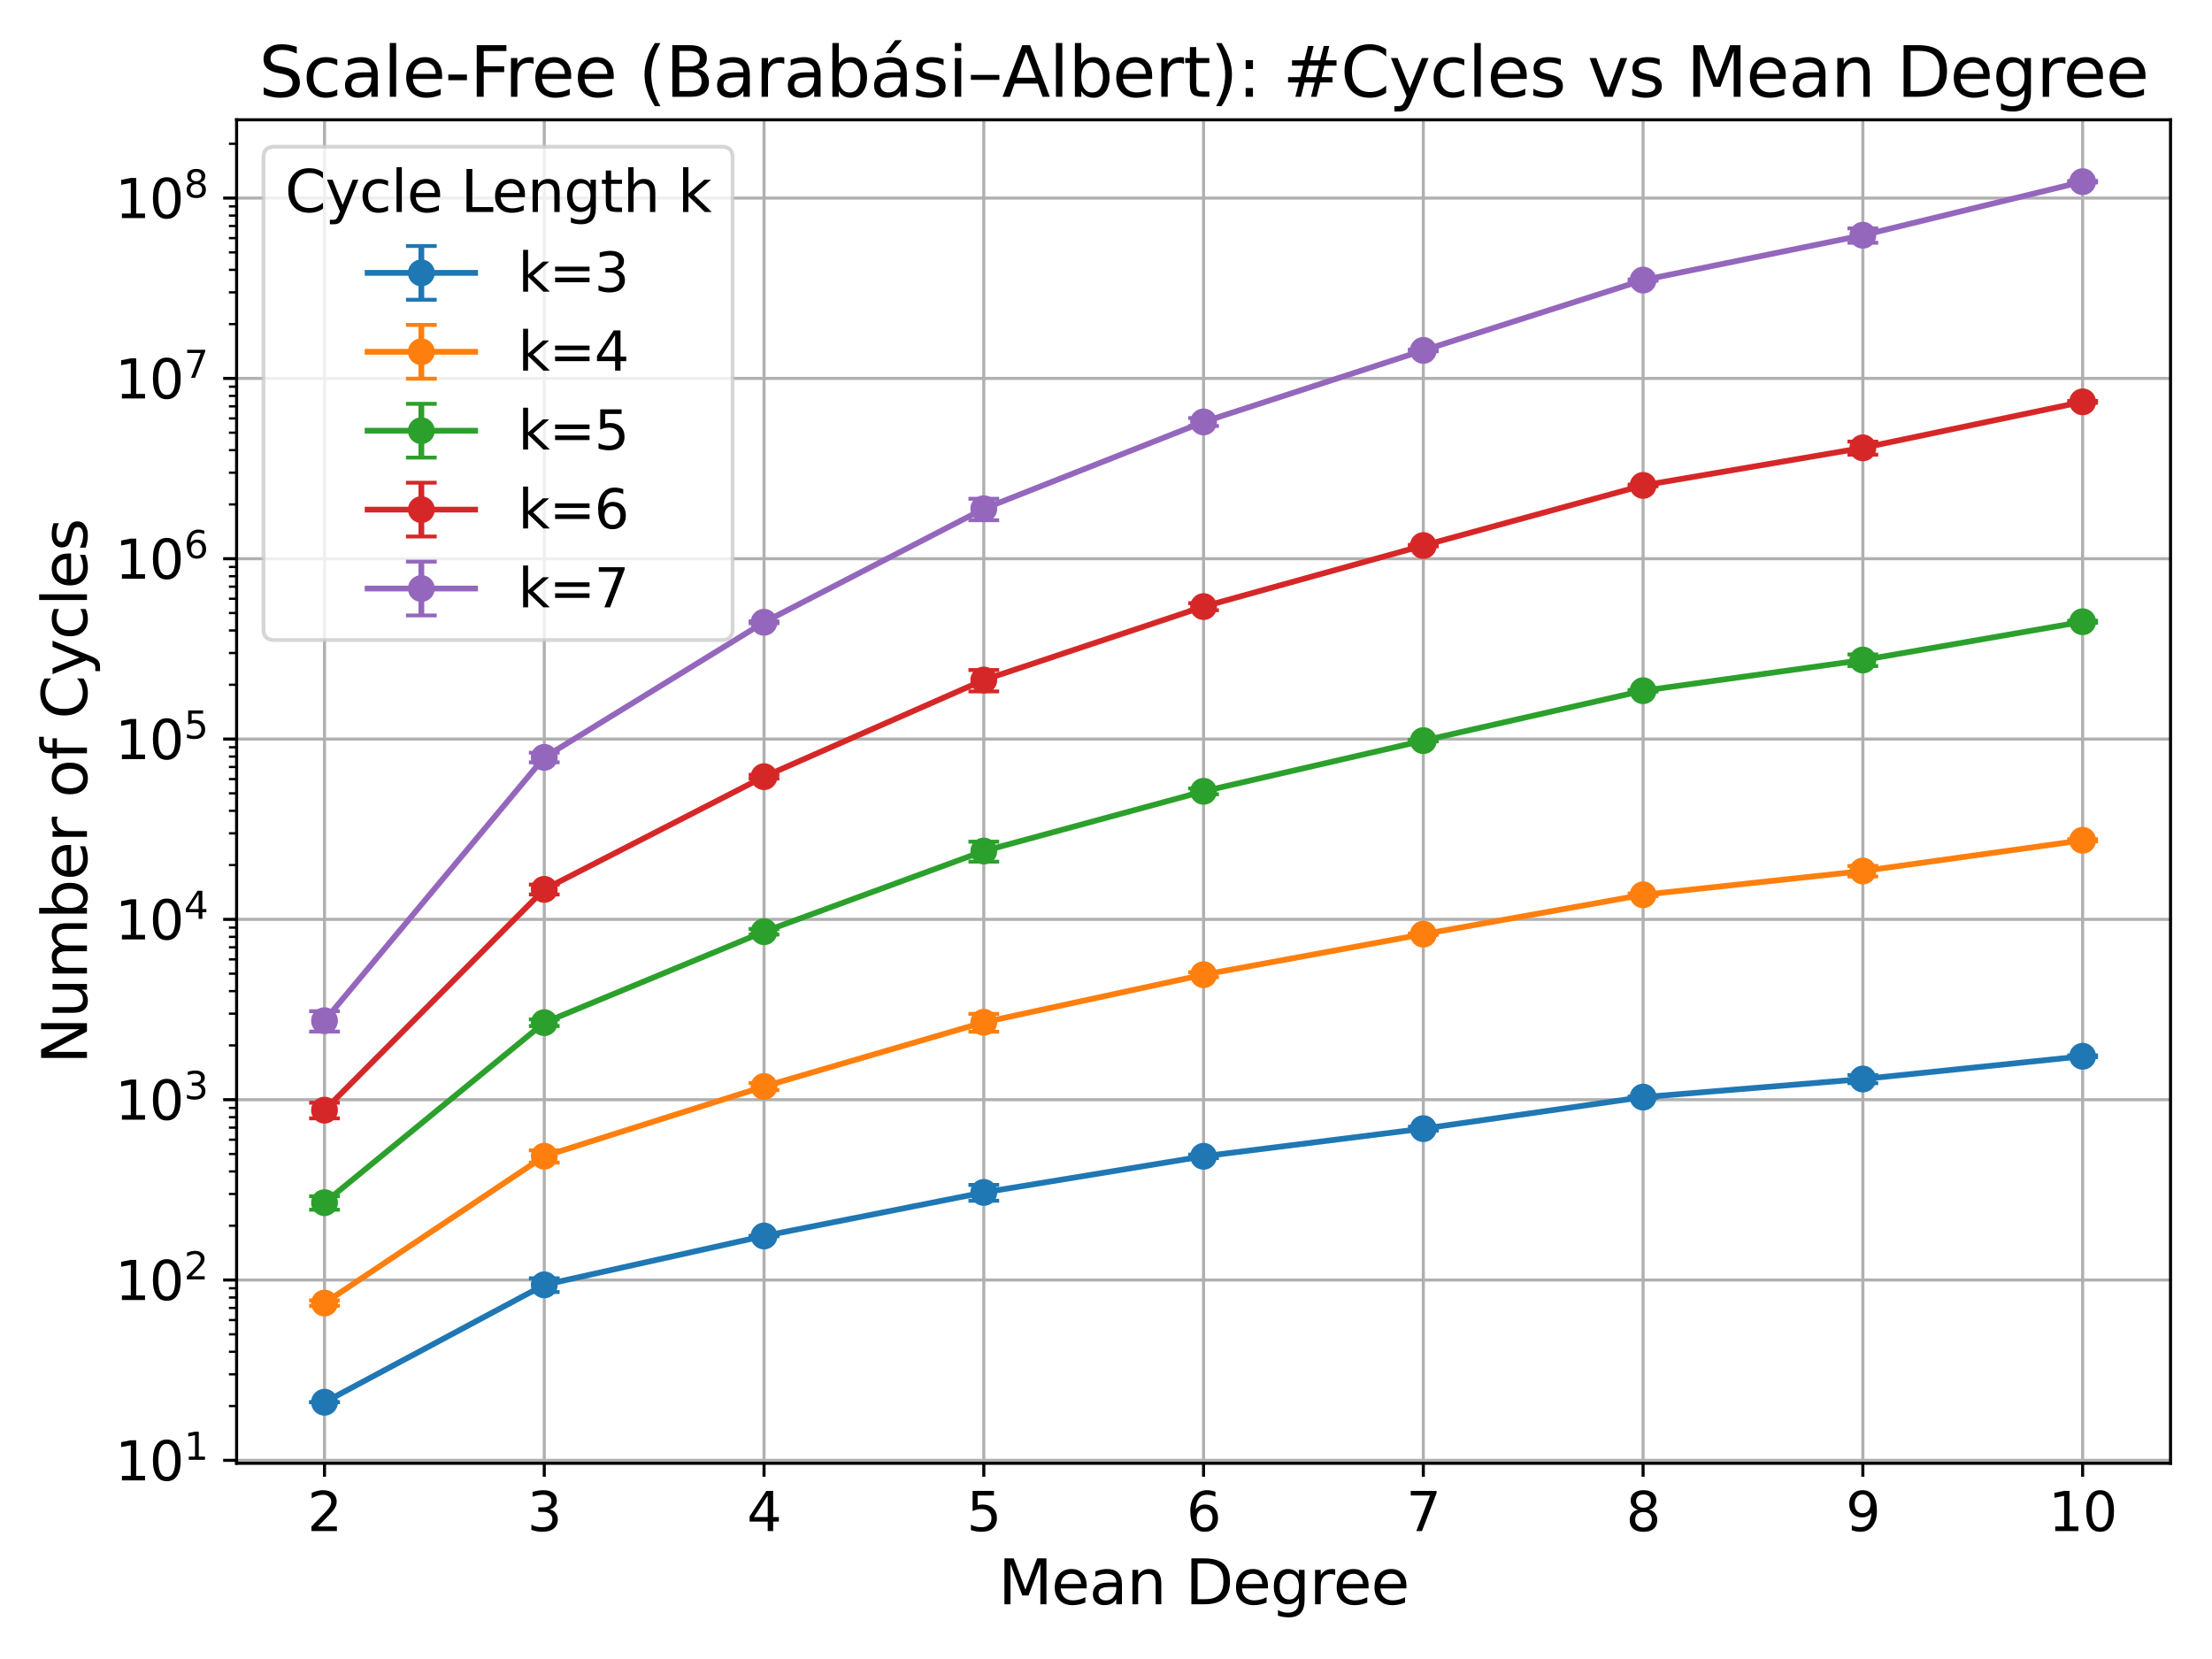 <?xml version="1.0" encoding="utf-8" standalone="no"?>
<!DOCTYPE svg PUBLIC "-//W3C//DTD SVG 1.1//EN"
  "http://www.w3.org/Graphics/SVG/1.1/DTD/svg11.dtd">
<svg xmlns:xlink="http://www.w3.org/1999/xlink" width="576pt" height="432pt" viewBox="0 0 576 432" xmlns="http://www.w3.org/2000/svg" version="1.1">
 <defs>
  <style type="text/css">*{stroke-linejoin: round; stroke-linecap: butt}</style>
 </defs>
 <g id="figure_1">
  <g id="patch_1">
   <path d="M 0 432 
L 576 432 
L 576 0 
L 0 0 
z
" style="fill: #ffffff"/>
  </g>
  <g id="axes_1">
   <g id="patch_2">
    <path d="M 61.61 381.04 
L 565.2 381.04 
L 565.2 31.2 
L 61.61 31.2 
z
" style="fill: #ffffff"/>
   </g>
   <g id="matplotlib.axis_1">
    <g id="xtick_1">
     <g id="line2d_1">
      <path d="M 84.501 381.04 
L 84.501 31.2 
" clip-path="url(#pa0a0424d40)" style="fill: none; stroke: #b0b0b0; stroke-width: 0.8; stroke-linecap: square"/>
     </g>
     <g id="line2d_2">
      <defs>
       <path id="m79619c1ef9" d="M 0 0 
L 0 3.5 
" style="stroke: #000000; stroke-width: 0.8"/>
      </defs>
      <g>
       <use xlink:href="#m79619c1ef9" x="84.501" y="381.04" style="stroke: #000000; stroke-width: 0.8"/>
      </g>
     </g>
     <g id="text_1">
      <!-- 2 -->
      <g transform="translate(80.047 398.678) scale(0.14 -0.14)">
       <defs>
        <path id="DejaVuSans-32" d="M 1228 531 
L 3431 531 
L 3431 0 
L 469 0 
L 469 531 
Q 828 903 1448 1529 
Q 2069 2156 2228 2338 
Q 2531 2678 2651 2914 
Q 2772 3150 2772 3378 
Q 2772 3750 2511 3984 
Q 2250 4219 1831 4219 
Q 1534 4219 1204 4116 
Q 875 4013 500 3803 
L 500 4441 
Q 881 4594 1212 4672 
Q 1544 4750 1819 4750 
Q 2544 4750 2975 4387 
Q 3406 4025 3406 3419 
Q 3406 3131 3298 2873 
Q 3191 2616 2906 2266 
Q 2828 2175 2409 1742 
Q 1991 1309 1228 531 
z
" transform="scale(0.016)"/>
       </defs>
       <use xlink:href="#DejaVuSans-32"/>
      </g>
     </g>
    </g>
    <g id="xtick_2">
     <g id="line2d_3">
      <path d="M 141.727 381.04 
L 141.727 31.2 
" clip-path="url(#pa0a0424d40)" style="fill: none; stroke: #b0b0b0; stroke-width: 0.8; stroke-linecap: square"/>
     </g>
     <g id="line2d_4">
      <g>
       <use xlink:href="#m79619c1ef9" x="141.727" y="381.04" style="stroke: #000000; stroke-width: 0.8"/>
      </g>
     </g>
     <g id="text_2">
      <!-- 3 -->
      <g transform="translate(137.273 398.678) scale(0.14 -0.14)">
       <defs>
        <path id="DejaVuSans-33" d="M 2597 2516 
Q 3050 2419 3304 2112 
Q 3559 1806 3559 1356 
Q 3559 666 3084 287 
Q 2609 -91 1734 -91 
Q 1441 -91 1130 -33 
Q 819 25 488 141 
L 488 750 
Q 750 597 1062 519 
Q 1375 441 1716 441 
Q 2309 441 2620 675 
Q 2931 909 2931 1356 
Q 2931 1769 2642 2001 
Q 2353 2234 1838 2234 
L 1294 2234 
L 1294 2753 
L 1863 2753 
Q 2328 2753 2575 2939 
Q 2822 3125 2822 3475 
Q 2822 3834 2567 4026 
Q 2313 4219 1838 4219 
Q 1578 4219 1281 4162 
Q 984 4106 628 3988 
L 628 4550 
Q 988 4650 1302 4700 
Q 1616 4750 1894 4750 
Q 2613 4750 3031 4423 
Q 3450 4097 3450 3541 
Q 3450 3153 3228 2886 
Q 3006 2619 2597 2516 
z
" transform="scale(0.016)"/>
       </defs>
       <use xlink:href="#DejaVuSans-33"/>
      </g>
     </g>
    </g>
    <g id="xtick_3">
     <g id="line2d_5">
      <path d="M 198.953 381.04 
L 198.953 31.2 
" clip-path="url(#pa0a0424d40)" style="fill: none; stroke: #b0b0b0; stroke-width: 0.8; stroke-linecap: square"/>
     </g>
     <g id="line2d_6">
      <g>
       <use xlink:href="#m79619c1ef9" x="198.953" y="381.04" style="stroke: #000000; stroke-width: 0.8"/>
      </g>
     </g>
     <g id="text_3">
      <!-- 4 -->
      <g transform="translate(194.499 398.678) scale(0.14 -0.14)">
       <defs>
        <path id="DejaVuSans-34" d="M 2419 4116 
L 825 1625 
L 2419 1625 
L 2419 4116 
z
M 2253 4666 
L 3047 4666 
L 3047 1625 
L 3713 1625 
L 3713 1100 
L 3047 1100 
L 3047 0 
L 2419 0 
L 2419 1100 
L 313 1100 
L 313 1709 
L 2253 4666 
z
" transform="scale(0.016)"/>
       </defs>
       <use xlink:href="#DejaVuSans-34"/>
      </g>
     </g>
    </g>
    <g id="xtick_4">
     <g id="line2d_7">
      <path d="M 256.179 381.04 
L 256.179 31.2 
" clip-path="url(#pa0a0424d40)" style="fill: none; stroke: #b0b0b0; stroke-width: 0.8; stroke-linecap: square"/>
     </g>
     <g id="line2d_8">
      <g>
       <use xlink:href="#m79619c1ef9" x="256.179" y="381.04" style="stroke: #000000; stroke-width: 0.8"/>
      </g>
     </g>
     <g id="text_4">
      <!-- 5 -->
      <g transform="translate(251.725 398.678) scale(0.14 -0.14)">
       <defs>
        <path id="DejaVuSans-35" d="M 691 4666 
L 3169 4666 
L 3169 4134 
L 1269 4134 
L 1269 2991 
Q 1406 3038 1543 3061 
Q 1681 3084 1819 3084 
Q 2600 3084 3056 2656 
Q 3513 2228 3513 1497 
Q 3513 744 3044 326 
Q 2575 -91 1722 -91 
Q 1428 -91 1123 -41 
Q 819 9 494 109 
L 494 744 
Q 775 591 1075 516 
Q 1375 441 1709 441 
Q 2250 441 2565 725 
Q 2881 1009 2881 1497 
Q 2881 1984 2565 2268 
Q 2250 2553 1709 2553 
Q 1456 2553 1204 2497 
Q 953 2441 691 2322 
L 691 4666 
z
" transform="scale(0.016)"/>
       </defs>
       <use xlink:href="#DejaVuSans-35"/>
      </g>
     </g>
    </g>
    <g id="xtick_5">
     <g id="line2d_9">
      <path d="M 313.405 381.04 
L 313.405 31.2 
" clip-path="url(#pa0a0424d40)" style="fill: none; stroke: #b0b0b0; stroke-width: 0.8; stroke-linecap: square"/>
     </g>
     <g id="line2d_10">
      <g>
       <use xlink:href="#m79619c1ef9" x="313.405" y="381.04" style="stroke: #000000; stroke-width: 0.8"/>
      </g>
     </g>
     <g id="text_5">
      <!-- 6 -->
      <g transform="translate(308.951 398.678) scale(0.14 -0.14)">
       <defs>
        <path id="DejaVuSans-36" d="M 2113 2584 
Q 1688 2584 1439 2293 
Q 1191 2003 1191 1497 
Q 1191 994 1439 701 
Q 1688 409 2113 409 
Q 2538 409 2786 701 
Q 3034 994 3034 1497 
Q 3034 2003 2786 2293 
Q 2538 2584 2113 2584 
z
M 3366 4563 
L 3366 3988 
Q 3128 4100 2886 4159 
Q 2644 4219 2406 4219 
Q 1781 4219 1451 3797 
Q 1122 3375 1075 2522 
Q 1259 2794 1537 2939 
Q 1816 3084 2150 3084 
Q 2853 3084 3261 2657 
Q 3669 2231 3669 1497 
Q 3669 778 3244 343 
Q 2819 -91 2113 -91 
Q 1303 -91 875 529 
Q 447 1150 447 2328 
Q 447 3434 972 4092 
Q 1497 4750 2381 4750 
Q 2619 4750 2861 4703 
Q 3103 4656 3366 4563 
z
" transform="scale(0.016)"/>
       </defs>
       <use xlink:href="#DejaVuSans-36"/>
      </g>
     </g>
    </g>
    <g id="xtick_6">
     <g id="line2d_11">
      <path d="M 370.631 381.04 
L 370.631 31.2 
" clip-path="url(#pa0a0424d40)" style="fill: none; stroke: #b0b0b0; stroke-width: 0.8; stroke-linecap: square"/>
     </g>
     <g id="line2d_12">
      <g>
       <use xlink:href="#m79619c1ef9" x="370.631" y="381.04" style="stroke: #000000; stroke-width: 0.8"/>
      </g>
     </g>
     <g id="text_6">
      <!-- 7 -->
      <g transform="translate(366.178 398.678) scale(0.14 -0.14)">
       <defs>
        <path id="DejaVuSans-37" d="M 525 4666 
L 3525 4666 
L 3525 4397 
L 1831 0 
L 1172 0 
L 2766 4134 
L 525 4134 
L 525 4666 
z
" transform="scale(0.016)"/>
       </defs>
       <use xlink:href="#DejaVuSans-37"/>
      </g>
     </g>
    </g>
    <g id="xtick_7">
     <g id="line2d_13">
      <path d="M 427.857 381.04 
L 427.857 31.2 
" clip-path="url(#pa0a0424d40)" style="fill: none; stroke: #b0b0b0; stroke-width: 0.8; stroke-linecap: square"/>
     </g>
     <g id="line2d_14">
      <g>
       <use xlink:href="#m79619c1ef9" x="427.857" y="381.04" style="stroke: #000000; stroke-width: 0.8"/>
      </g>
     </g>
     <g id="text_7">
      <!-- 8 -->
      <g transform="translate(423.404 398.678) scale(0.14 -0.14)">
       <defs>
        <path id="DejaVuSans-38" d="M 2034 2216 
Q 1584 2216 1326 1975 
Q 1069 1734 1069 1313 
Q 1069 891 1326 650 
Q 1584 409 2034 409 
Q 2484 409 2743 651 
Q 3003 894 3003 1313 
Q 3003 1734 2745 1975 
Q 2488 2216 2034 2216 
z
M 1403 2484 
Q 997 2584 770 2862 
Q 544 3141 544 3541 
Q 544 4100 942 4425 
Q 1341 4750 2034 4750 
Q 2731 4750 3128 4425 
Q 3525 4100 3525 3541 
Q 3525 3141 3298 2862 
Q 3072 2584 2669 2484 
Q 3125 2378 3379 2068 
Q 3634 1759 3634 1313 
Q 3634 634 3220 271 
Q 2806 -91 2034 -91 
Q 1263 -91 848 271 
Q 434 634 434 1313 
Q 434 1759 690 2068 
Q 947 2378 1403 2484 
z
M 1172 3481 
Q 1172 3119 1398 2916 
Q 1625 2713 2034 2713 
Q 2441 2713 2670 2916 
Q 2900 3119 2900 3481 
Q 2900 3844 2670 4047 
Q 2441 4250 2034 4250 
Q 1625 4250 1398 4047 
Q 1172 3844 1172 3481 
z
" transform="scale(0.016)"/>
       </defs>
       <use xlink:href="#DejaVuSans-38"/>
      </g>
     </g>
    </g>
    <g id="xtick_8">
     <g id="line2d_15">
      <path d="M 485.083 381.04 
L 485.083 31.2 
" clip-path="url(#pa0a0424d40)" style="fill: none; stroke: #b0b0b0; stroke-width: 0.8; stroke-linecap: square"/>
     </g>
     <g id="line2d_16">
      <g>
       <use xlink:href="#m79619c1ef9" x="485.083" y="381.04" style="stroke: #000000; stroke-width: 0.8"/>
      </g>
     </g>
     <g id="text_8">
      <!-- 9 -->
      <g transform="translate(480.63 398.678) scale(0.14 -0.14)">
       <defs>
        <path id="DejaVuSans-39" d="M 703 97 
L 703 672 
Q 941 559 1184 500 
Q 1428 441 1663 441 
Q 2288 441 2617 861 
Q 2947 1281 2994 2138 
Q 2813 1869 2534 1725 
Q 2256 1581 1919 1581 
Q 1219 1581 811 2004 
Q 403 2428 403 3163 
Q 403 3881 828 4315 
Q 1253 4750 1959 4750 
Q 2769 4750 3195 4129 
Q 3622 3509 3622 2328 
Q 3622 1225 3098 567 
Q 2575 -91 1691 -91 
Q 1453 -91 1209 -44 
Q 966 3 703 97 
z
M 1959 2075 
Q 2384 2075 2632 2365 
Q 2881 2656 2881 3163 
Q 2881 3666 2632 3958 
Q 2384 4250 1959 4250 
Q 1534 4250 1286 3958 
Q 1038 3666 1038 3163 
Q 1038 2656 1286 2365 
Q 1534 2075 1959 2075 
z
" transform="scale(0.016)"/>
       </defs>
       <use xlink:href="#DejaVuSans-39"/>
      </g>
     </g>
    </g>
    <g id="xtick_9">
     <g id="line2d_17">
      <path d="M 542.31 381.04 
L 542.31 31.2 
" clip-path="url(#pa0a0424d40)" style="fill: none; stroke: #b0b0b0; stroke-width: 0.8; stroke-linecap: square"/>
     </g>
     <g id="line2d_18">
      <g>
       <use xlink:href="#m79619c1ef9" x="542.31" y="381.04" style="stroke: #000000; stroke-width: 0.8"/>
      </g>
     </g>
     <g id="text_9">
      <!-- 10 -->
      <g transform="translate(533.402 398.678) scale(0.14 -0.14)">
       <defs>
        <path id="DejaVuSans-31" d="M 794 531 
L 1825 531 
L 1825 4091 
L 703 3866 
L 703 4441 
L 1819 4666 
L 2450 4666 
L 2450 531 
L 3481 531 
L 3481 0 
L 794 0 
L 794 531 
z
" transform="scale(0.016)"/>
        <path id="DejaVuSans-30" d="M 2034 4250 
Q 1547 4250 1301 3770 
Q 1056 3291 1056 2328 
Q 1056 1369 1301 889 
Q 1547 409 2034 409 
Q 2525 409 2770 889 
Q 3016 1369 3016 2328 
Q 3016 3291 2770 3770 
Q 2525 4250 2034 4250 
z
M 2034 4750 
Q 2819 4750 3233 4129 
Q 3647 3509 3647 2328 
Q 3647 1150 3233 529 
Q 2819 -91 2034 -91 
Q 1250 -91 836 529 
Q 422 1150 422 2328 
Q 422 3509 836 4129 
Q 1250 4750 2034 4750 
z
" transform="scale(0.016)"/>
       </defs>
       <use xlink:href="#DejaVuSans-31"/>
       <use xlink:href="#DejaVuSans-30" x="63.623"/>
      </g>
     </g>
    </g>
    <g id="text_10">
     <!-- Mean Degree -->
     <g transform="translate(259.95 417.747) scale(0.16 -0.16)">
      <defs>
       <path id="DejaVuSans-4d" d="M 628 4666 
L 1569 4666 
L 2759 1491 
L 3956 4666 
L 4897 4666 
L 4897 0 
L 4281 0 
L 4281 4097 
L 3078 897 
L 2444 897 
L 1241 4097 
L 1241 0 
L 628 0 
L 628 4666 
z
" transform="scale(0.016)"/>
       <path id="DejaVuSans-65" d="M 3597 1894 
L 3597 1613 
L 953 1613 
Q 991 1019 1311 708 
Q 1631 397 2203 397 
Q 2534 397 2845 478 
Q 3156 559 3463 722 
L 3463 178 
Q 3153 47 2828 -22 
Q 2503 -91 2169 -91 
Q 1331 -91 842 396 
Q 353 884 353 1716 
Q 353 2575 817 3079 
Q 1281 3584 2069 3584 
Q 2775 3584 3186 3129 
Q 3597 2675 3597 1894 
z
M 3022 2063 
Q 3016 2534 2758 2815 
Q 2500 3097 2075 3097 
Q 1594 3097 1305 2825 
Q 1016 2553 972 2059 
L 3022 2063 
z
" transform="scale(0.016)"/>
       <path id="DejaVuSans-61" d="M 2194 1759 
Q 1497 1759 1228 1600 
Q 959 1441 959 1056 
Q 959 750 1161 570 
Q 1363 391 1709 391 
Q 2188 391 2477 730 
Q 2766 1069 2766 1631 
L 2766 1759 
L 2194 1759 
z
M 3341 1997 
L 3341 0 
L 2766 0 
L 2766 531 
Q 2569 213 2275 61 
Q 1981 -91 1556 -91 
Q 1019 -91 701 211 
Q 384 513 384 1019 
Q 384 1609 779 1909 
Q 1175 2209 1959 2209 
L 2766 2209 
L 2766 2266 
Q 2766 2663 2505 2880 
Q 2244 3097 1772 3097 
Q 1472 3097 1187 3025 
Q 903 2953 641 2809 
L 641 3341 
Q 956 3463 1253 3523 
Q 1550 3584 1831 3584 
Q 2591 3584 2966 3190 
Q 3341 2797 3341 1997 
z
" transform="scale(0.016)"/>
       <path id="DejaVuSans-6e" d="M 3513 2113 
L 3513 0 
L 2938 0 
L 2938 2094 
Q 2938 2591 2744 2837 
Q 2550 3084 2163 3084 
Q 1697 3084 1428 2787 
Q 1159 2491 1159 1978 
L 1159 0 
L 581 0 
L 581 3500 
L 1159 3500 
L 1159 2956 
Q 1366 3272 1645 3428 
Q 1925 3584 2291 3584 
Q 2894 3584 3203 3211 
Q 3513 2838 3513 2113 
z
" transform="scale(0.016)"/>
       <path id="DejaVuSans-20" transform="scale(0.016)"/>
       <path id="DejaVuSans-44" d="M 1259 4147 
L 1259 519 
L 2022 519 
Q 2988 519 3436 956 
Q 3884 1394 3884 2338 
Q 3884 3275 3436 3711 
Q 2988 4147 2022 4147 
L 1259 4147 
z
M 628 4666 
L 1925 4666 
Q 3281 4666 3915 4102 
Q 4550 3538 4550 2338 
Q 4550 1131 3912 565 
Q 3275 0 1925 0 
L 628 0 
L 628 4666 
z
" transform="scale(0.016)"/>
       <path id="DejaVuSans-67" d="M 2906 1791 
Q 2906 2416 2648 2759 
Q 2391 3103 1925 3103 
Q 1463 3103 1205 2759 
Q 947 2416 947 1791 
Q 947 1169 1205 825 
Q 1463 481 1925 481 
Q 2391 481 2648 825 
Q 2906 1169 2906 1791 
z
M 3481 434 
Q 3481 -459 3084 -895 
Q 2688 -1331 1869 -1331 
Q 1566 -1331 1297 -1286 
Q 1028 -1241 775 -1147 
L 775 -588 
Q 1028 -725 1275 -790 
Q 1522 -856 1778 -856 
Q 2344 -856 2625 -561 
Q 2906 -266 2906 331 
L 2906 616 
Q 2728 306 2450 153 
Q 2172 0 1784 0 
Q 1141 0 747 490 
Q 353 981 353 1791 
Q 353 2603 747 3093 
Q 1141 3584 1784 3584 
Q 2172 3584 2450 3431 
Q 2728 3278 2906 2969 
L 2906 3500 
L 3481 3500 
L 3481 434 
z
" transform="scale(0.016)"/>
       <path id="DejaVuSans-72" d="M 2631 2963 
Q 2534 3019 2420 3045 
Q 2306 3072 2169 3072 
Q 1681 3072 1420 2755 
Q 1159 2438 1159 1844 
L 1159 0 
L 581 0 
L 581 3500 
L 1159 3500 
L 1159 2956 
Q 1341 3275 1631 3429 
Q 1922 3584 2338 3584 
Q 2397 3584 2469 3576 
Q 2541 3569 2628 3553 
L 2631 2963 
z
" transform="scale(0.016)"/>
      </defs>
      <use xlink:href="#DejaVuSans-4d"/>
      <use xlink:href="#DejaVuSans-65" x="86.279"/>
      <use xlink:href="#DejaVuSans-61" x="147.803"/>
      <use xlink:href="#DejaVuSans-6e" x="209.082"/>
      <use xlink:href="#DejaVuSans-20" x="272.461"/>
      <use xlink:href="#DejaVuSans-44" x="304.248"/>
      <use xlink:href="#DejaVuSans-65" x="381.25"/>
      <use xlink:href="#DejaVuSans-67" x="442.773"/>
      <use xlink:href="#DejaVuSans-72" x="506.25"/>
      <use xlink:href="#DejaVuSans-65" x="545.113"/>
      <use xlink:href="#DejaVuSans-65" x="606.637"/>
     </g>
    </g>
   </g>
   <g id="matplotlib.axis_2">
    <g id="ytick_1">
     <g id="line2d_19">
      <path d="M 61.61 380.268 
L 565.2 380.268 
" clip-path="url(#pa0a0424d40)" style="fill: none; stroke: #b0b0b0; stroke-width: 0.8; stroke-linecap: square"/>
     </g>
     <g id="line2d_20">
      <defs>
       <path id="mcb823c81af" d="M 0 0 
L -3.5 0 
" style="stroke: #000000; stroke-width: 0.8"/>
      </defs>
      <g>
       <use xlink:href="#mcb823c81af" x="61.61" y="380.268" style="stroke: #000000; stroke-width: 0.8"/>
      </g>
     </g>
     <g id="text_11">
      <!-- $\mathdefault{10^{1}}$ -->
      <g transform="translate(29.97 385.587) scale(0.14 -0.14)">
       <use xlink:href="#DejaVuSans-31" transform="translate(0 0.684)"/>
       <use xlink:href="#DejaVuSans-30" transform="translate(63.623 0.684)"/>
       <use xlink:href="#DejaVuSans-31" transform="translate(128.203 38.966) scale(0.7)"/>
      </g>
     </g>
    </g>
    <g id="ytick_2">
     <g id="line2d_21">
      <path d="M 61.61 333.313 
L 565.2 333.313 
" clip-path="url(#pa0a0424d40)" style="fill: none; stroke: #b0b0b0; stroke-width: 0.8; stroke-linecap: square"/>
     </g>
     <g id="line2d_22">
      <g>
       <use xlink:href="#mcb823c81af" x="61.61" y="333.313" style="stroke: #000000; stroke-width: 0.8"/>
      </g>
     </g>
     <g id="text_12">
      <!-- $\mathdefault{10^{2}}$ -->
      <g transform="translate(29.97 338.632) scale(0.14 -0.14)">
       <use xlink:href="#DejaVuSans-31" transform="translate(0 0.766)"/>
       <use xlink:href="#DejaVuSans-30" transform="translate(63.623 0.766)"/>
       <use xlink:href="#DejaVuSans-32" transform="translate(128.203 39.047) scale(0.7)"/>
      </g>
     </g>
    </g>
    <g id="ytick_3">
     <g id="line2d_23">
      <path d="M 61.61 286.357 
L 565.2 286.357 
" clip-path="url(#pa0a0424d40)" style="fill: none; stroke: #b0b0b0; stroke-width: 0.8; stroke-linecap: square"/>
     </g>
     <g id="line2d_24">
      <g>
       <use xlink:href="#mcb823c81af" x="61.61" y="286.357" style="stroke: #000000; stroke-width: 0.8"/>
      </g>
     </g>
     <g id="text_13">
      <!-- $\mathdefault{10^{3}}$ -->
      <g transform="translate(29.97 291.676) scale(0.14 -0.14)">
       <use xlink:href="#DejaVuSans-31" transform="translate(0 0.766)"/>
       <use xlink:href="#DejaVuSans-30" transform="translate(63.623 0.766)"/>
       <use xlink:href="#DejaVuSans-33" transform="translate(128.203 39.047) scale(0.7)"/>
      </g>
     </g>
    </g>
    <g id="ytick_4">
     <g id="line2d_25">
      <path d="M 61.61 239.402 
L 565.2 239.402 
" clip-path="url(#pa0a0424d40)" style="fill: none; stroke: #b0b0b0; stroke-width: 0.8; stroke-linecap: square"/>
     </g>
     <g id="line2d_26">
      <g>
       <use xlink:href="#mcb823c81af" x="61.61" y="239.402" style="stroke: #000000; stroke-width: 0.8"/>
      </g>
     </g>
     <g id="text_14">
      <!-- $\mathdefault{10^{4}}$ -->
      <g transform="translate(29.97 244.721) scale(0.14 -0.14)">
       <use xlink:href="#DejaVuSans-31" transform="translate(0 0.684)"/>
       <use xlink:href="#DejaVuSans-30" transform="translate(63.623 0.684)"/>
       <use xlink:href="#DejaVuSans-34" transform="translate(128.203 38.966) scale(0.7)"/>
      </g>
     </g>
    </g>
    <g id="ytick_5">
     <g id="line2d_27">
      <path d="M 61.61 192.447 
L 565.2 192.447 
" clip-path="url(#pa0a0424d40)" style="fill: none; stroke: #b0b0b0; stroke-width: 0.8; stroke-linecap: square"/>
     </g>
     <g id="line2d_28">
      <g>
       <use xlink:href="#mcb823c81af" x="61.61" y="192.447" style="stroke: #000000; stroke-width: 0.8"/>
      </g>
     </g>
     <g id="text_15">
      <!-- $\mathdefault{10^{5}}$ -->
      <g transform="translate(29.97 197.766) scale(0.14 -0.14)">
       <use xlink:href="#DejaVuSans-31" transform="translate(0 0.684)"/>
       <use xlink:href="#DejaVuSans-30" transform="translate(63.623 0.684)"/>
       <use xlink:href="#DejaVuSans-35" transform="translate(128.203 38.966) scale(0.7)"/>
      </g>
     </g>
    </g>
    <g id="ytick_6">
     <g id="line2d_29">
      <path d="M 61.61 145.492 
L 565.2 145.492 
" clip-path="url(#pa0a0424d40)" style="fill: none; stroke: #b0b0b0; stroke-width: 0.8; stroke-linecap: square"/>
     </g>
     <g id="line2d_30">
      <g>
       <use xlink:href="#mcb823c81af" x="61.61" y="145.492" style="stroke: #000000; stroke-width: 0.8"/>
      </g>
     </g>
     <g id="text_16">
      <!-- $\mathdefault{10^{6}}$ -->
      <g transform="translate(29.97 150.81) scale(0.14 -0.14)">
       <use xlink:href="#DejaVuSans-31" transform="translate(0 0.766)"/>
       <use xlink:href="#DejaVuSans-30" transform="translate(63.623 0.766)"/>
       <use xlink:href="#DejaVuSans-36" transform="translate(128.203 39.047) scale(0.7)"/>
      </g>
     </g>
    </g>
    <g id="ytick_7">
     <g id="line2d_31">
      <path d="M 61.61 98.536 
L 565.2 98.536 
" clip-path="url(#pa0a0424d40)" style="fill: none; stroke: #b0b0b0; stroke-width: 0.8; stroke-linecap: square"/>
     </g>
     <g id="line2d_32">
      <g>
       <use xlink:href="#mcb823c81af" x="61.61" y="98.536" style="stroke: #000000; stroke-width: 0.8"/>
      </g>
     </g>
     <g id="text_17">
      <!-- $\mathdefault{10^{7}}$ -->
      <g transform="translate(29.97 103.855) scale(0.14 -0.14)">
       <use xlink:href="#DejaVuSans-31" transform="translate(0 0.684)"/>
       <use xlink:href="#DejaVuSans-30" transform="translate(63.623 0.684)"/>
       <use xlink:href="#DejaVuSans-37" transform="translate(128.203 38.966) scale(0.7)"/>
      </g>
     </g>
    </g>
    <g id="ytick_8">
     <g id="line2d_33">
      <path d="M 61.61 51.581 
L 565.2 51.581 
" clip-path="url(#pa0a0424d40)" style="fill: none; stroke: #b0b0b0; stroke-width: 0.8; stroke-linecap: square"/>
     </g>
     <g id="line2d_34">
      <g>
       <use xlink:href="#mcb823c81af" x="61.61" y="51.581" style="stroke: #000000; stroke-width: 0.8"/>
      </g>
     </g>
     <g id="text_18">
      <!-- $\mathdefault{10^{8}}$ -->
      <g transform="translate(29.97 56.9) scale(0.14 -0.14)">
       <use xlink:href="#DejaVuSans-31" transform="translate(0 0.766)"/>
       <use xlink:href="#DejaVuSans-30" transform="translate(63.623 0.766)"/>
       <use xlink:href="#DejaVuSans-38" transform="translate(128.203 39.047) scale(0.7)"/>
      </g>
     </g>
    </g>
    <g id="ytick_9">
     <g id="line2d_35">
      <defs>
       <path id="mb3873be997" d="M 0 0 
L -2 0 
" style="stroke: #000000; stroke-width: 0.6"/>
      </defs>
      <g>
       <use xlink:href="#mb3873be997" x="61.61" y="366.133" style="stroke: #000000; stroke-width: 0.6"/>
      </g>
     </g>
    </g>
    <g id="ytick_10">
     <g id="line2d_36">
      <g>
       <use xlink:href="#mb3873be997" x="61.61" y="357.865" style="stroke: #000000; stroke-width: 0.6"/>
      </g>
     </g>
    </g>
    <g id="ytick_11">
     <g id="line2d_37">
      <g>
       <use xlink:href="#mb3873be997" x="61.61" y="351.998" style="stroke: #000000; stroke-width: 0.6"/>
      </g>
     </g>
    </g>
    <g id="ytick_12">
     <g id="line2d_38">
      <g>
       <use xlink:href="#mb3873be997" x="61.61" y="347.448" style="stroke: #000000; stroke-width: 0.6"/>
      </g>
     </g>
    </g>
    <g id="ytick_13">
     <g id="line2d_39">
      <g>
       <use xlink:href="#mb3873be997" x="61.61" y="343.73" style="stroke: #000000; stroke-width: 0.6"/>
      </g>
     </g>
    </g>
    <g id="ytick_14">
     <g id="line2d_40">
      <g>
       <use xlink:href="#mb3873be997" x="61.61" y="340.586" style="stroke: #000000; stroke-width: 0.6"/>
      </g>
     </g>
    </g>
    <g id="ytick_15">
     <g id="line2d_41">
      <g>
       <use xlink:href="#mb3873be997" x="61.61" y="337.863" style="stroke: #000000; stroke-width: 0.6"/>
      </g>
     </g>
    </g>
    <g id="ytick_16">
     <g id="line2d_42">
      <g>
       <use xlink:href="#mb3873be997" x="61.61" y="335.461" style="stroke: #000000; stroke-width: 0.6"/>
      </g>
     </g>
    </g>
    <g id="ytick_17">
     <g id="line2d_43">
      <g>
       <use xlink:href="#mb3873be997" x="61.61" y="319.178" style="stroke: #000000; stroke-width: 0.6"/>
      </g>
     </g>
    </g>
    <g id="ytick_18">
     <g id="line2d_44">
      <g>
       <use xlink:href="#mb3873be997" x="61.61" y="310.909" style="stroke: #000000; stroke-width: 0.6"/>
      </g>
     </g>
    </g>
    <g id="ytick_19">
     <g id="line2d_45">
      <g>
       <use xlink:href="#mb3873be997" x="61.61" y="305.043" style="stroke: #000000; stroke-width: 0.6"/>
      </g>
     </g>
    </g>
    <g id="ytick_20">
     <g id="line2d_46">
      <g>
       <use xlink:href="#mb3873be997" x="61.61" y="300.492" style="stroke: #000000; stroke-width: 0.6"/>
      </g>
     </g>
    </g>
    <g id="ytick_21">
     <g id="line2d_47">
      <g>
       <use xlink:href="#mb3873be997" x="61.61" y="296.774" style="stroke: #000000; stroke-width: 0.6"/>
      </g>
     </g>
    </g>
    <g id="ytick_22">
     <g id="line2d_48">
      <g>
       <use xlink:href="#mb3873be997" x="61.61" y="293.631" style="stroke: #000000; stroke-width: 0.6"/>
      </g>
     </g>
    </g>
    <g id="ytick_23">
     <g id="line2d_49">
      <g>
       <use xlink:href="#mb3873be997" x="61.61" y="290.908" style="stroke: #000000; stroke-width: 0.6"/>
      </g>
     </g>
    </g>
    <g id="ytick_24">
     <g id="line2d_50">
      <g>
       <use xlink:href="#mb3873be997" x="61.61" y="288.506" style="stroke: #000000; stroke-width: 0.6"/>
      </g>
     </g>
    </g>
    <g id="ytick_25">
     <g id="line2d_51">
      <g>
       <use xlink:href="#mb3873be997" x="61.61" y="272.223" style="stroke: #000000; stroke-width: 0.6"/>
      </g>
     </g>
    </g>
    <g id="ytick_26">
     <g id="line2d_52">
      <g>
       <use xlink:href="#mb3873be997" x="61.61" y="263.954" style="stroke: #000000; stroke-width: 0.6"/>
      </g>
     </g>
    </g>
    <g id="ytick_27">
     <g id="line2d_53">
      <g>
       <use xlink:href="#mb3873be997" x="61.61" y="258.088" style="stroke: #000000; stroke-width: 0.6"/>
      </g>
     </g>
    </g>
    <g id="ytick_28">
     <g id="line2d_54">
      <g>
       <use xlink:href="#mb3873be997" x="61.61" y="253.537" style="stroke: #000000; stroke-width: 0.6"/>
      </g>
     </g>
    </g>
    <g id="ytick_29">
     <g id="line2d_55">
      <g>
       <use xlink:href="#mb3873be997" x="61.61" y="249.819" style="stroke: #000000; stroke-width: 0.6"/>
      </g>
     </g>
    </g>
    <g id="ytick_30">
     <g id="line2d_56">
      <g>
       <use xlink:href="#mb3873be997" x="61.61" y="246.676" style="stroke: #000000; stroke-width: 0.6"/>
      </g>
     </g>
    </g>
    <g id="ytick_31">
     <g id="line2d_57">
      <g>
       <use xlink:href="#mb3873be997" x="61.61" y="243.953" style="stroke: #000000; stroke-width: 0.6"/>
      </g>
     </g>
    </g>
    <g id="ytick_32">
     <g id="line2d_58">
      <g>
       <use xlink:href="#mb3873be997" x="61.61" y="241.551" style="stroke: #000000; stroke-width: 0.6"/>
      </g>
     </g>
    </g>
    <g id="ytick_33">
     <g id="line2d_59">
      <g>
       <use xlink:href="#mb3873be997" x="61.61" y="225.267" style="stroke: #000000; stroke-width: 0.6"/>
      </g>
     </g>
    </g>
    <g id="ytick_34">
     <g id="line2d_60">
      <g>
       <use xlink:href="#mb3873be997" x="61.61" y="216.999" style="stroke: #000000; stroke-width: 0.6"/>
      </g>
     </g>
    </g>
    <g id="ytick_35">
     <g id="line2d_61">
      <g>
       <use xlink:href="#mb3873be997" x="61.61" y="211.132" style="stroke: #000000; stroke-width: 0.6"/>
      </g>
     </g>
    </g>
    <g id="ytick_36">
     <g id="line2d_62">
      <g>
       <use xlink:href="#mb3873be997" x="61.61" y="206.582" style="stroke: #000000; stroke-width: 0.6"/>
      </g>
     </g>
    </g>
    <g id="ytick_37">
     <g id="line2d_63">
      <g>
       <use xlink:href="#mb3873be997" x="61.61" y="202.864" style="stroke: #000000; stroke-width: 0.6"/>
      </g>
     </g>
    </g>
    <g id="ytick_38">
     <g id="line2d_64">
      <g>
       <use xlink:href="#mb3873be997" x="61.61" y="199.72" style="stroke: #000000; stroke-width: 0.6"/>
      </g>
     </g>
    </g>
    <g id="ytick_39">
     <g id="line2d_65">
      <g>
       <use xlink:href="#mb3873be997" x="61.61" y="196.997" style="stroke: #000000; stroke-width: 0.6"/>
      </g>
     </g>
    </g>
    <g id="ytick_40">
     <g id="line2d_66">
      <g>
       <use xlink:href="#mb3873be997" x="61.61" y="194.595" style="stroke: #000000; stroke-width: 0.6"/>
      </g>
     </g>
    </g>
    <g id="ytick_41">
     <g id="line2d_67">
      <g>
       <use xlink:href="#mb3873be997" x="61.61" y="178.312" style="stroke: #000000; stroke-width: 0.6"/>
      </g>
     </g>
    </g>
    <g id="ytick_42">
     <g id="line2d_68">
      <g>
       <use xlink:href="#mb3873be997" x="61.61" y="170.043" style="stroke: #000000; stroke-width: 0.6"/>
      </g>
     </g>
    </g>
    <g id="ytick_43">
     <g id="line2d_69">
      <g>
       <use xlink:href="#mb3873be997" x="61.61" y="164.177" style="stroke: #000000; stroke-width: 0.6"/>
      </g>
     </g>
    </g>
    <g id="ytick_44">
     <g id="line2d_70">
      <g>
       <use xlink:href="#mb3873be997" x="61.61" y="159.627" style="stroke: #000000; stroke-width: 0.6"/>
      </g>
     </g>
    </g>
    <g id="ytick_45">
     <g id="line2d_71">
      <g>
       <use xlink:href="#mb3873be997" x="61.61" y="155.909" style="stroke: #000000; stroke-width: 0.6"/>
      </g>
     </g>
    </g>
    <g id="ytick_46">
     <g id="line2d_72">
      <g>
       <use xlink:href="#mb3873be997" x="61.61" y="152.765" style="stroke: #000000; stroke-width: 0.6"/>
      </g>
     </g>
    </g>
    <g id="ytick_47">
     <g id="line2d_73">
      <g>
       <use xlink:href="#mb3873be997" x="61.61" y="150.042" style="stroke: #000000; stroke-width: 0.6"/>
      </g>
     </g>
    </g>
    <g id="ytick_48">
     <g id="line2d_74">
      <g>
       <use xlink:href="#mb3873be997" x="61.61" y="147.64" style="stroke: #000000; stroke-width: 0.6"/>
      </g>
     </g>
    </g>
    <g id="ytick_49">
     <g id="line2d_75">
      <g>
       <use xlink:href="#mb3873be997" x="61.61" y="131.357" style="stroke: #000000; stroke-width: 0.6"/>
      </g>
     </g>
    </g>
    <g id="ytick_50">
     <g id="line2d_76">
      <g>
       <use xlink:href="#mb3873be997" x="61.61" y="123.088" style="stroke: #000000; stroke-width: 0.6"/>
      </g>
     </g>
    </g>
    <g id="ytick_51">
     <g id="line2d_77">
      <g>
       <use xlink:href="#mb3873be997" x="61.61" y="117.222" style="stroke: #000000; stroke-width: 0.6"/>
      </g>
     </g>
    </g>
    <g id="ytick_52">
     <g id="line2d_78">
      <g>
       <use xlink:href="#mb3873be997" x="61.61" y="112.671" style="stroke: #000000; stroke-width: 0.6"/>
      </g>
     </g>
    </g>
    <g id="ytick_53">
     <g id="line2d_79">
      <g>
       <use xlink:href="#mb3873be997" x="61.61" y="108.953" style="stroke: #000000; stroke-width: 0.6"/>
      </g>
     </g>
    </g>
    <g id="ytick_54">
     <g id="line2d_80">
      <g>
       <use xlink:href="#mb3873be997" x="61.61" y="105.81" style="stroke: #000000; stroke-width: 0.6"/>
      </g>
     </g>
    </g>
    <g id="ytick_55">
     <g id="line2d_81">
      <g>
       <use xlink:href="#mb3873be997" x="61.61" y="103.087" style="stroke: #000000; stroke-width: 0.6"/>
      </g>
     </g>
    </g>
    <g id="ytick_56">
     <g id="line2d_82">
      <g>
       <use xlink:href="#mb3873be997" x="61.61" y="100.685" style="stroke: #000000; stroke-width: 0.6"/>
      </g>
     </g>
    </g>
    <g id="ytick_57">
     <g id="line2d_83">
      <g>
       <use xlink:href="#mb3873be997" x="61.61" y="84.401" style="stroke: #000000; stroke-width: 0.6"/>
      </g>
     </g>
    </g>
    <g id="ytick_58">
     <g id="line2d_84">
      <g>
       <use xlink:href="#mb3873be997" x="61.61" y="76.133" style="stroke: #000000; stroke-width: 0.6"/>
      </g>
     </g>
    </g>
    <g id="ytick_59">
     <g id="line2d_85">
      <g>
       <use xlink:href="#mb3873be997" x="61.61" y="70.266" style="stroke: #000000; stroke-width: 0.6"/>
      </g>
     </g>
    </g>
    <g id="ytick_60">
     <g id="line2d_86">
      <g>
       <use xlink:href="#mb3873be997" x="61.61" y="65.716" style="stroke: #000000; stroke-width: 0.6"/>
      </g>
     </g>
    </g>
    <g id="ytick_61">
     <g id="line2d_87">
      <g>
       <use xlink:href="#mb3873be997" x="61.61" y="61.998" style="stroke: #000000; stroke-width: 0.6"/>
      </g>
     </g>
    </g>
    <g id="ytick_62">
     <g id="line2d_88">
      <g>
       <use xlink:href="#mb3873be997" x="61.61" y="58.854" style="stroke: #000000; stroke-width: 0.6"/>
      </g>
     </g>
    </g>
    <g id="ytick_63">
     <g id="line2d_89">
      <g>
       <use xlink:href="#mb3873be997" x="61.61" y="56.131" style="stroke: #000000; stroke-width: 0.6"/>
      </g>
     </g>
    </g>
    <g id="ytick_64">
     <g id="line2d_90">
      <g>
       <use xlink:href="#mb3873be997" x="61.61" y="53.73" style="stroke: #000000; stroke-width: 0.6"/>
      </g>
     </g>
    </g>
    <g id="ytick_65">
     <g id="line2d_91">
      <g>
       <use xlink:href="#mb3873be997" x="61.61" y="37.446" style="stroke: #000000; stroke-width: 0.6"/>
      </g>
     </g>
    </g>
    <g id="text_19">
     <!-- Number of Cycles -->
     <g transform="translate(22.643 277.086) rotate(-90) scale(0.16 -0.16)">
      <defs>
       <path id="DejaVuSans-4e" d="M 628 4666 
L 1478 4666 
L 3547 763 
L 3547 4666 
L 4159 4666 
L 4159 0 
L 3309 0 
L 1241 3903 
L 1241 0 
L 628 0 
L 628 4666 
z
" transform="scale(0.016)"/>
       <path id="DejaVuSans-75" d="M 544 1381 
L 544 3500 
L 1119 3500 
L 1119 1403 
Q 1119 906 1312 657 
Q 1506 409 1894 409 
Q 2359 409 2629 706 
Q 2900 1003 2900 1516 
L 2900 3500 
L 3475 3500 
L 3475 0 
L 2900 0 
L 2900 538 
Q 2691 219 2414 64 
Q 2138 -91 1772 -91 
Q 1169 -91 856 284 
Q 544 659 544 1381 
z
M 1991 3584 
L 1991 3584 
z
" transform="scale(0.016)"/>
       <path id="DejaVuSans-6d" d="M 3328 2828 
Q 3544 3216 3844 3400 
Q 4144 3584 4550 3584 
Q 5097 3584 5394 3201 
Q 5691 2819 5691 2113 
L 5691 0 
L 5113 0 
L 5113 2094 
Q 5113 2597 4934 2840 
Q 4756 3084 4391 3084 
Q 3944 3084 3684 2787 
Q 3425 2491 3425 1978 
L 3425 0 
L 2847 0 
L 2847 2094 
Q 2847 2600 2669 2842 
Q 2491 3084 2119 3084 
Q 1678 3084 1418 2786 
Q 1159 2488 1159 1978 
L 1159 0 
L 581 0 
L 581 3500 
L 1159 3500 
L 1159 2956 
Q 1356 3278 1631 3431 
Q 1906 3584 2284 3584 
Q 2666 3584 2933 3390 
Q 3200 3197 3328 2828 
z
" transform="scale(0.016)"/>
       <path id="DejaVuSans-62" d="M 3116 1747 
Q 3116 2381 2855 2742 
Q 2594 3103 2138 3103 
Q 1681 3103 1420 2742 
Q 1159 2381 1159 1747 
Q 1159 1113 1420 752 
Q 1681 391 2138 391 
Q 2594 391 2855 752 
Q 3116 1113 3116 1747 
z
M 1159 2969 
Q 1341 3281 1617 3432 
Q 1894 3584 2278 3584 
Q 2916 3584 3314 3078 
Q 3713 2572 3713 1747 
Q 3713 922 3314 415 
Q 2916 -91 2278 -91 
Q 1894 -91 1617 61 
Q 1341 213 1159 525 
L 1159 0 
L 581 0 
L 581 4863 
L 1159 4863 
L 1159 2969 
z
" transform="scale(0.016)"/>
       <path id="DejaVuSans-6f" d="M 1959 3097 
Q 1497 3097 1228 2736 
Q 959 2375 959 1747 
Q 959 1119 1226 758 
Q 1494 397 1959 397 
Q 2419 397 2687 759 
Q 2956 1122 2956 1747 
Q 2956 2369 2687 2733 
Q 2419 3097 1959 3097 
z
M 1959 3584 
Q 2709 3584 3137 3096 
Q 3566 2609 3566 1747 
Q 3566 888 3137 398 
Q 2709 -91 1959 -91 
Q 1206 -91 779 398 
Q 353 888 353 1747 
Q 353 2609 779 3096 
Q 1206 3584 1959 3584 
z
" transform="scale(0.016)"/>
       <path id="DejaVuSans-66" d="M 2375 4863 
L 2375 4384 
L 1825 4384 
Q 1516 4384 1395 4259 
Q 1275 4134 1275 3809 
L 1275 3500 
L 2222 3500 
L 2222 3053 
L 1275 3053 
L 1275 0 
L 697 0 
L 697 3053 
L 147 3053 
L 147 3500 
L 697 3500 
L 697 3744 
Q 697 4328 969 4595 
Q 1241 4863 1831 4863 
L 2375 4863 
z
" transform="scale(0.016)"/>
       <path id="DejaVuSans-43" d="M 4122 4306 
L 4122 3641 
Q 3803 3938 3442 4084 
Q 3081 4231 2675 4231 
Q 1875 4231 1450 3742 
Q 1025 3253 1025 2328 
Q 1025 1406 1450 917 
Q 1875 428 2675 428 
Q 3081 428 3442 575 
Q 3803 722 4122 1019 
L 4122 359 
Q 3791 134 3420 21 
Q 3050 -91 2638 -91 
Q 1578 -91 968 557 
Q 359 1206 359 2328 
Q 359 3453 968 4101 
Q 1578 4750 2638 4750 
Q 3056 4750 3426 4639 
Q 3797 4528 4122 4306 
z
" transform="scale(0.016)"/>
       <path id="DejaVuSans-79" d="M 2059 -325 
Q 1816 -950 1584 -1140 
Q 1353 -1331 966 -1331 
L 506 -1331 
L 506 -850 
L 844 -850 
Q 1081 -850 1212 -737 
Q 1344 -625 1503 -206 
L 1606 56 
L 191 3500 
L 800 3500 
L 1894 763 
L 2988 3500 
L 3597 3500 
L 2059 -325 
z
" transform="scale(0.016)"/>
       <path id="DejaVuSans-63" d="M 3122 3366 
L 3122 2828 
Q 2878 2963 2633 3030 
Q 2388 3097 2138 3097 
Q 1578 3097 1268 2742 
Q 959 2388 959 1747 
Q 959 1106 1268 751 
Q 1578 397 2138 397 
Q 2388 397 2633 464 
Q 2878 531 3122 666 
L 3122 134 
Q 2881 22 2623 -34 
Q 2366 -91 2075 -91 
Q 1284 -91 818 406 
Q 353 903 353 1747 
Q 353 2603 823 3093 
Q 1294 3584 2113 3584 
Q 2378 3584 2631 3529 
Q 2884 3475 3122 3366 
z
" transform="scale(0.016)"/>
       <path id="DejaVuSans-6c" d="M 603 4863 
L 1178 4863 
L 1178 0 
L 603 0 
L 603 4863 
z
" transform="scale(0.016)"/>
       <path id="DejaVuSans-73" d="M 2834 3397 
L 2834 2853 
Q 2591 2978 2328 3040 
Q 2066 3103 1784 3103 
Q 1356 3103 1142 2972 
Q 928 2841 928 2578 
Q 928 2378 1081 2264 
Q 1234 2150 1697 2047 
L 1894 2003 
Q 2506 1872 2764 1633 
Q 3022 1394 3022 966 
Q 3022 478 2636 193 
Q 2250 -91 1575 -91 
Q 1294 -91 989 -36 
Q 684 19 347 128 
L 347 722 
Q 666 556 975 473 
Q 1284 391 1588 391 
Q 1994 391 2212 530 
Q 2431 669 2431 922 
Q 2431 1156 2273 1281 
Q 2116 1406 1581 1522 
L 1381 1569 
Q 847 1681 609 1914 
Q 372 2147 372 2553 
Q 372 3047 722 3315 
Q 1072 3584 1716 3584 
Q 2034 3584 2315 3537 
Q 2597 3491 2834 3397 
z
" transform="scale(0.016)"/>
      </defs>
      <use xlink:href="#DejaVuSans-4e"/>
      <use xlink:href="#DejaVuSans-75" x="74.805"/>
      <use xlink:href="#DejaVuSans-6d" x="138.184"/>
      <use xlink:href="#DejaVuSans-62" x="235.596"/>
      <use xlink:href="#DejaVuSans-65" x="299.072"/>
      <use xlink:href="#DejaVuSans-72" x="360.596"/>
      <use xlink:href="#DejaVuSans-20" x="401.709"/>
      <use xlink:href="#DejaVuSans-6f" x="433.496"/>
      <use xlink:href="#DejaVuSans-66" x="494.678"/>
      <use xlink:href="#DejaVuSans-20" x="529.883"/>
      <use xlink:href="#DejaVuSans-43" x="561.67"/>
      <use xlink:href="#DejaVuSans-79" x="631.494"/>
      <use xlink:href="#DejaVuSans-63" x="690.674"/>
      <use xlink:href="#DejaVuSans-6c" x="745.654"/>
      <use xlink:href="#DejaVuSans-65" x="773.438"/>
      <use xlink:href="#DejaVuSans-73" x="834.961"/>
     </g>
    </g>
   </g>
   <g id="LineCollection_1">
    <path d="M 84.501 365.138 
L 84.501 365.138 
" clip-path="url(#pa0a0424d40)" style="fill: none; stroke: #1f77b4; stroke-width: 1.5"/>
    <path d="M 141.727 336.438 
L 141.727 332.867 
" clip-path="url(#pa0a0424d40)" style="fill: none; stroke: #1f77b4; stroke-width: 1.5"/>
    <path d="M 198.953 321.902 
L 198.953 321.783 
" clip-path="url(#pa0a0424d40)" style="fill: none; stroke: #1f77b4; stroke-width: 1.5"/>
    <path d="M 256.179 312.667 
L 256.179 308.551 
" clip-path="url(#pa0a0424d40)" style="fill: none; stroke: #1f77b4; stroke-width: 1.5"/>
    <path d="M 313.405 301.55 
L 313.405 300.645 
" clip-path="url(#pa0a0424d40)" style="fill: none; stroke: #1f77b4; stroke-width: 1.5"/>
    <path d="M 370.631 294.416 
L 370.631 293.386 
" clip-path="url(#pa0a0424d40)" style="fill: none; stroke: #1f77b4; stroke-width: 1.5"/>
    <path d="M 427.857 285.838 
L 427.857 285.534 
" clip-path="url(#pa0a0424d40)" style="fill: none; stroke: #1f77b4; stroke-width: 1.5"/>
    <path d="M 485.083 282.065 
L 485.083 279.942 
" clip-path="url(#pa0a0424d40)" style="fill: none; stroke: #1f77b4; stroke-width: 1.5"/>
    <path d="M 542.31 275.292 
L 542.31 274.812 
" clip-path="url(#pa0a0424d40)" style="fill: none; stroke: #1f77b4; stroke-width: 1.5"/>
   </g>
   <g id="line2d_92">
    <defs>
     <path id="ma1ba4dcfd4" d="M 4 0 
L -4 -0 
" style="stroke: #1f77b4"/>
    </defs>
    <g clip-path="url(#pa0a0424d40)">
     <use xlink:href="#ma1ba4dcfd4" x="84.501" y="365.138" style="fill: #1f77b4; stroke: #1f77b4"/>
     <use xlink:href="#ma1ba4dcfd4" x="141.727" y="336.438" style="fill: #1f77b4; stroke: #1f77b4"/>
     <use xlink:href="#ma1ba4dcfd4" x="198.953" y="321.902" style="fill: #1f77b4; stroke: #1f77b4"/>
     <use xlink:href="#ma1ba4dcfd4" x="256.179" y="312.667" style="fill: #1f77b4; stroke: #1f77b4"/>
     <use xlink:href="#ma1ba4dcfd4" x="313.405" y="301.55" style="fill: #1f77b4; stroke: #1f77b4"/>
     <use xlink:href="#ma1ba4dcfd4" x="370.631" y="294.416" style="fill: #1f77b4; stroke: #1f77b4"/>
     <use xlink:href="#ma1ba4dcfd4" x="427.857" y="285.838" style="fill: #1f77b4; stroke: #1f77b4"/>
     <use xlink:href="#ma1ba4dcfd4" x="485.083" y="282.065" style="fill: #1f77b4; stroke: #1f77b4"/>
     <use xlink:href="#ma1ba4dcfd4" x="542.31" y="275.292" style="fill: #1f77b4; stroke: #1f77b4"/>
    </g>
   </g>
   <g id="line2d_93">
    <g clip-path="url(#pa0a0424d40)">
     <use xlink:href="#ma1ba4dcfd4" x="84.501" y="365.138" style="fill: #1f77b4; stroke: #1f77b4"/>
     <use xlink:href="#ma1ba4dcfd4" x="141.727" y="332.867" style="fill: #1f77b4; stroke: #1f77b4"/>
     <use xlink:href="#ma1ba4dcfd4" x="198.953" y="321.783" style="fill: #1f77b4; stroke: #1f77b4"/>
     <use xlink:href="#ma1ba4dcfd4" x="256.179" y="308.551" style="fill: #1f77b4; stroke: #1f77b4"/>
     <use xlink:href="#ma1ba4dcfd4" x="313.405" y="300.645" style="fill: #1f77b4; stroke: #1f77b4"/>
     <use xlink:href="#ma1ba4dcfd4" x="370.631" y="293.386" style="fill: #1f77b4; stroke: #1f77b4"/>
     <use xlink:href="#ma1ba4dcfd4" x="427.857" y="285.534" style="fill: #1f77b4; stroke: #1f77b4"/>
     <use xlink:href="#ma1ba4dcfd4" x="485.083" y="279.942" style="fill: #1f77b4; stroke: #1f77b4"/>
     <use xlink:href="#ma1ba4dcfd4" x="542.31" y="274.812" style="fill: #1f77b4; stroke: #1f77b4"/>
    </g>
   </g>
   <g id="LineCollection_2">
    <path d="M 84.501 340.03 
L 84.501 338.625 
" clip-path="url(#pa0a0424d40)" style="fill: none; stroke: #ff7f0e; stroke-width: 1.5"/>
    <path d="M 141.727 302.73 
L 141.727 299.538 
" clip-path="url(#pa0a0424d40)" style="fill: none; stroke: #ff7f0e; stroke-width: 1.5"/>
    <path d="M 198.953 283.853 
L 198.953 282.031 
" clip-path="url(#pa0a0424d40)" style="fill: none; stroke: #ff7f0e; stroke-width: 1.5"/>
    <path d="M 256.179 268.656 
L 256.179 264.004 
" clip-path="url(#pa0a0424d40)" style="fill: none; stroke: #ff7f0e; stroke-width: 1.5"/>
    <path d="M 313.405 254.463 
L 313.405 253.178 
" clip-path="url(#pa0a0424d40)" style="fill: none; stroke: #ff7f0e; stroke-width: 1.5"/>
    <path d="M 370.631 243.439 
L 370.631 243.07 
" clip-path="url(#pa0a0424d40)" style="fill: none; stroke: #ff7f0e; stroke-width: 1.5"/>
    <path d="M 427.857 233.33 
L 427.857 232.674 
" clip-path="url(#pa0a0424d40)" style="fill: none; stroke: #ff7f0e; stroke-width: 1.5"/>
    <path d="M 485.083 228.223 
L 485.083 225.493 
" clip-path="url(#pa0a0424d40)" style="fill: none; stroke: #ff7f0e; stroke-width: 1.5"/>
    <path d="M 542.31 219.105 
L 542.31 218.517 
" clip-path="url(#pa0a0424d40)" style="fill: none; stroke: #ff7f0e; stroke-width: 1.5"/>
   </g>
   <g id="line2d_94">
    <defs>
     <path id="mb3f218b29b" d="M 4 0 
L -4 -0 
" style="stroke: #ff7f0e"/>
    </defs>
    <g clip-path="url(#pa0a0424d40)">
     <use xlink:href="#mb3f218b29b" x="84.501" y="340.03" style="fill: #ff7f0e; stroke: #ff7f0e"/>
     <use xlink:href="#mb3f218b29b" x="141.727" y="302.73" style="fill: #ff7f0e; stroke: #ff7f0e"/>
     <use xlink:href="#mb3f218b29b" x="198.953" y="283.853" style="fill: #ff7f0e; stroke: #ff7f0e"/>
     <use xlink:href="#mb3f218b29b" x="256.179" y="268.656" style="fill: #ff7f0e; stroke: #ff7f0e"/>
     <use xlink:href="#mb3f218b29b" x="313.405" y="254.463" style="fill: #ff7f0e; stroke: #ff7f0e"/>
     <use xlink:href="#mb3f218b29b" x="370.631" y="243.439" style="fill: #ff7f0e; stroke: #ff7f0e"/>
     <use xlink:href="#mb3f218b29b" x="427.857" y="233.33" style="fill: #ff7f0e; stroke: #ff7f0e"/>
     <use xlink:href="#mb3f218b29b" x="485.083" y="228.223" style="fill: #ff7f0e; stroke: #ff7f0e"/>
     <use xlink:href="#mb3f218b29b" x="542.31" y="219.105" style="fill: #ff7f0e; stroke: #ff7f0e"/>
    </g>
   </g>
   <g id="line2d_95">
    <g clip-path="url(#pa0a0424d40)">
     <use xlink:href="#mb3f218b29b" x="84.501" y="338.625" style="fill: #ff7f0e; stroke: #ff7f0e"/>
     <use xlink:href="#mb3f218b29b" x="141.727" y="299.538" style="fill: #ff7f0e; stroke: #ff7f0e"/>
     <use xlink:href="#mb3f218b29b" x="198.953" y="282.031" style="fill: #ff7f0e; stroke: #ff7f0e"/>
     <use xlink:href="#mb3f218b29b" x="256.179" y="264.004" style="fill: #ff7f0e; stroke: #ff7f0e"/>
     <use xlink:href="#mb3f218b29b" x="313.405" y="253.178" style="fill: #ff7f0e; stroke: #ff7f0e"/>
     <use xlink:href="#mb3f218b29b" x="370.631" y="243.07" style="fill: #ff7f0e; stroke: #ff7f0e"/>
     <use xlink:href="#mb3f218b29b" x="427.857" y="232.674" style="fill: #ff7f0e; stroke: #ff7f0e"/>
     <use xlink:href="#mb3f218b29b" x="485.083" y="225.493" style="fill: #ff7f0e; stroke: #ff7f0e"/>
     <use xlink:href="#mb3f218b29b" x="542.31" y="218.517" style="fill: #ff7f0e; stroke: #ff7f0e"/>
    </g>
   </g>
   <g id="LineCollection_3">
    <path d="M 84.501 315.005 
L 84.501 311.49 
" clip-path="url(#pa0a0424d40)" style="fill: none; stroke: #2ca02c; stroke-width: 1.5"/>
    <path d="M 141.727 267.171 
L 141.727 265.464 
" clip-path="url(#pa0a0424d40)" style="fill: none; stroke: #2ca02c; stroke-width: 1.5"/>
    <path d="M 198.953 243.354 
L 198.953 241.894 
" clip-path="url(#pa0a0424d40)" style="fill: none; stroke: #2ca02c; stroke-width: 1.5"/>
    <path d="M 256.179 224.377 
L 256.179 219.172 
" clip-path="url(#pa0a0424d40)" style="fill: none; stroke: #2ca02c; stroke-width: 1.5"/>
    <path d="M 313.405 206.829 
L 313.405 205.307 
" clip-path="url(#pa0a0424d40)" style="fill: none; stroke: #2ca02c; stroke-width: 1.5"/>
    <path d="M 370.631 193.045 
L 370.631 192.675 
" clip-path="url(#pa0a0424d40)" style="fill: none; stroke: #2ca02c; stroke-width: 1.5"/>
    <path d="M 427.857 180.066 
L 427.857 179.653 
" clip-path="url(#pa0a0424d40)" style="fill: none; stroke: #2ca02c; stroke-width: 1.5"/>
    <path d="M 485.083 173.43 
L 485.083 170.419 
" clip-path="url(#pa0a0424d40)" style="fill: none; stroke: #2ca02c; stroke-width: 1.5"/>
    <path d="M 542.31 162.171 
L 542.31 161.63 
" clip-path="url(#pa0a0424d40)" style="fill: none; stroke: #2ca02c; stroke-width: 1.5"/>
   </g>
   <g id="line2d_96">
    <defs>
     <path id="m0550e48fb0" d="M 4 0 
L -4 -0 
" style="stroke: #2ca02c"/>
    </defs>
    <g clip-path="url(#pa0a0424d40)">
     <use xlink:href="#m0550e48fb0" x="84.501" y="315.005" style="fill: #2ca02c; stroke: #2ca02c"/>
     <use xlink:href="#m0550e48fb0" x="141.727" y="267.171" style="fill: #2ca02c; stroke: #2ca02c"/>
     <use xlink:href="#m0550e48fb0" x="198.953" y="243.354" style="fill: #2ca02c; stroke: #2ca02c"/>
     <use xlink:href="#m0550e48fb0" x="256.179" y="224.377" style="fill: #2ca02c; stroke: #2ca02c"/>
     <use xlink:href="#m0550e48fb0" x="313.405" y="206.829" style="fill: #2ca02c; stroke: #2ca02c"/>
     <use xlink:href="#m0550e48fb0" x="370.631" y="193.045" style="fill: #2ca02c; stroke: #2ca02c"/>
     <use xlink:href="#m0550e48fb0" x="427.857" y="180.066" style="fill: #2ca02c; stroke: #2ca02c"/>
     <use xlink:href="#m0550e48fb0" x="485.083" y="173.43" style="fill: #2ca02c; stroke: #2ca02c"/>
     <use xlink:href="#m0550e48fb0" x="542.31" y="162.171" style="fill: #2ca02c; stroke: #2ca02c"/>
    </g>
   </g>
   <g id="line2d_97">
    <g clip-path="url(#pa0a0424d40)">
     <use xlink:href="#m0550e48fb0" x="84.501" y="311.49" style="fill: #2ca02c; stroke: #2ca02c"/>
     <use xlink:href="#m0550e48fb0" x="141.727" y="265.464" style="fill: #2ca02c; stroke: #2ca02c"/>
     <use xlink:href="#m0550e48fb0" x="198.953" y="241.894" style="fill: #2ca02c; stroke: #2ca02c"/>
     <use xlink:href="#m0550e48fb0" x="256.179" y="219.172" style="fill: #2ca02c; stroke: #2ca02c"/>
     <use xlink:href="#m0550e48fb0" x="313.405" y="205.307" style="fill: #2ca02c; stroke: #2ca02c"/>
     <use xlink:href="#m0550e48fb0" x="370.631" y="192.675" style="fill: #2ca02c; stroke: #2ca02c"/>
     <use xlink:href="#m0550e48fb0" x="427.857" y="179.653" style="fill: #2ca02c; stroke: #2ca02c"/>
     <use xlink:href="#m0550e48fb0" x="485.083" y="170.419" style="fill: #2ca02c; stroke: #2ca02c"/>
     <use xlink:href="#m0550e48fb0" x="542.31" y="161.63" style="fill: #2ca02c; stroke: #2ca02c"/>
    </g>
   </g>
   <g id="LineCollection_4">
    <path d="M 84.501 291.222 
L 84.501 287.143 
" clip-path="url(#pa0a0424d40)" style="fill: none; stroke: #d62728; stroke-width: 1.5"/>
    <path d="M 141.727 232.918 
L 141.727 230.34 
" clip-path="url(#pa0a0424d40)" style="fill: none; stroke: #d62728; stroke-width: 1.5"/>
    <path d="M 198.953 202.743 
L 198.953 201.755 
" clip-path="url(#pa0a0424d40)" style="fill: none; stroke: #d62728; stroke-width: 1.5"/>
    <path d="M 256.179 180.045 
L 256.179 174.473 
" clip-path="url(#pa0a0424d40)" style="fill: none; stroke: #d62728; stroke-width: 1.5"/>
    <path d="M 313.405 158.885 
L 313.405 157.067 
" clip-path="url(#pa0a0424d40)" style="fill: none; stroke: #d62728; stroke-width: 1.5"/>
    <path d="M 370.631 142.245 
L 370.631 141.874 
" clip-path="url(#pa0a0424d40)" style="fill: none; stroke: #d62728; stroke-width: 1.5"/>
    <path d="M 427.857 126.624 
L 427.857 126.186 
" clip-path="url(#pa0a0424d40)" style="fill: none; stroke: #d62728; stroke-width: 1.5"/>
    <path d="M 485.083 118.395 
L 485.083 114.99 
" clip-path="url(#pa0a0424d40)" style="fill: none; stroke: #d62728; stroke-width: 1.5"/>
    <path d="M 542.31 104.894 
L 542.31 104.391 
" clip-path="url(#pa0a0424d40)" style="fill: none; stroke: #d62728; stroke-width: 1.5"/>
   </g>
   <g id="line2d_98">
    <defs>
     <path id="m8ce5491e2a" d="M 4 0 
L -4 -0 
" style="stroke: #d62728"/>
    </defs>
    <g clip-path="url(#pa0a0424d40)">
     <use xlink:href="#m8ce5491e2a" x="84.501" y="291.222" style="fill: #d62728; stroke: #d62728"/>
     <use xlink:href="#m8ce5491e2a" x="141.727" y="232.918" style="fill: #d62728; stroke: #d62728"/>
     <use xlink:href="#m8ce5491e2a" x="198.953" y="202.743" style="fill: #d62728; stroke: #d62728"/>
     <use xlink:href="#m8ce5491e2a" x="256.179" y="180.045" style="fill: #d62728; stroke: #d62728"/>
     <use xlink:href="#m8ce5491e2a" x="313.405" y="158.885" style="fill: #d62728; stroke: #d62728"/>
     <use xlink:href="#m8ce5491e2a" x="370.631" y="142.245" style="fill: #d62728; stroke: #d62728"/>
     <use xlink:href="#m8ce5491e2a" x="427.857" y="126.624" style="fill: #d62728; stroke: #d62728"/>
     <use xlink:href="#m8ce5491e2a" x="485.083" y="118.395" style="fill: #d62728; stroke: #d62728"/>
     <use xlink:href="#m8ce5491e2a" x="542.31" y="104.894" style="fill: #d62728; stroke: #d62728"/>
    </g>
   </g>
   <g id="line2d_99">
    <g clip-path="url(#pa0a0424d40)">
     <use xlink:href="#m8ce5491e2a" x="84.501" y="287.143" style="fill: #d62728; stroke: #d62728"/>
     <use xlink:href="#m8ce5491e2a" x="141.727" y="230.34" style="fill: #d62728; stroke: #d62728"/>
     <use xlink:href="#m8ce5491e2a" x="198.953" y="201.755" style="fill: #d62728; stroke: #d62728"/>
     <use xlink:href="#m8ce5491e2a" x="256.179" y="174.473" style="fill: #d62728; stroke: #d62728"/>
     <use xlink:href="#m8ce5491e2a" x="313.405" y="157.067" style="fill: #d62728; stroke: #d62728"/>
     <use xlink:href="#m8ce5491e2a" x="370.631" y="141.874" style="fill: #d62728; stroke: #d62728"/>
     <use xlink:href="#m8ce5491e2a" x="427.857" y="126.186" style="fill: #d62728; stroke: #d62728"/>
     <use xlink:href="#m8ce5491e2a" x="485.083" y="114.99" style="fill: #d62728; stroke: #d62728"/>
     <use xlink:href="#m8ce5491e2a" x="542.31" y="104.391" style="fill: #d62728; stroke: #d62728"/>
    </g>
   </g>
   <g id="LineCollection_5">
    <path d="M 84.501 268.615 
L 84.501 263.312 
" clip-path="url(#pa0a0424d40)" style="fill: none; stroke: #9467bd; stroke-width: 1.5"/>
    <path d="M 141.727 198.501 
L 141.727 196.006 
" clip-path="url(#pa0a0424d40)" style="fill: none; stroke: #9467bd; stroke-width: 1.5"/>
    <path d="M 198.953 162.28 
L 198.953 161.801 
" clip-path="url(#pa0a0424d40)" style="fill: none; stroke: #9467bd; stroke-width: 1.5"/>
    <path d="M 256.179 135.463 
L 256.179 129.872 
" clip-path="url(#pa0a0424d40)" style="fill: none; stroke: #9467bd; stroke-width: 1.5"/>
    <path d="M 313.405 110.926 
L 313.405 108.87 
" clip-path="url(#pa0a0424d40)" style="fill: none; stroke: #9467bd; stroke-width: 1.5"/>
    <path d="M 370.631 91.458 
L 370.631 91.022 
" clip-path="url(#pa0a0424d40)" style="fill: none; stroke: #9467bd; stroke-width: 1.5"/>
    <path d="M 427.857 73.107 
L 427.857 72.765 
" clip-path="url(#pa0a0424d40)" style="fill: none; stroke: #9467bd; stroke-width: 1.5"/>
    <path d="M 485.083 63.22 
L 485.083 59.466 
" clip-path="url(#pa0a0424d40)" style="fill: none; stroke: #9467bd; stroke-width: 1.5"/>
    <path d="M 542.31 47.516 
L 542.31 47.102 
" clip-path="url(#pa0a0424d40)" style="fill: none; stroke: #9467bd; stroke-width: 1.5"/>
   </g>
   <g id="line2d_100">
    <defs>
     <path id="m68f0aff41d" d="M 4 0 
L -4 -0 
" style="stroke: #9467bd"/>
    </defs>
    <g clip-path="url(#pa0a0424d40)">
     <use xlink:href="#m68f0aff41d" x="84.501" y="268.615" style="fill: #9467bd; stroke: #9467bd"/>
     <use xlink:href="#m68f0aff41d" x="141.727" y="198.501" style="fill: #9467bd; stroke: #9467bd"/>
     <use xlink:href="#m68f0aff41d" x="198.953" y="162.28" style="fill: #9467bd; stroke: #9467bd"/>
     <use xlink:href="#m68f0aff41d" x="256.179" y="135.463" style="fill: #9467bd; stroke: #9467bd"/>
     <use xlink:href="#m68f0aff41d" x="313.405" y="110.926" style="fill: #9467bd; stroke: #9467bd"/>
     <use xlink:href="#m68f0aff41d" x="370.631" y="91.458" style="fill: #9467bd; stroke: #9467bd"/>
     <use xlink:href="#m68f0aff41d" x="427.857" y="73.107" style="fill: #9467bd; stroke: #9467bd"/>
     <use xlink:href="#m68f0aff41d" x="485.083" y="63.22" style="fill: #9467bd; stroke: #9467bd"/>
     <use xlink:href="#m68f0aff41d" x="542.31" y="47.516" style="fill: #9467bd; stroke: #9467bd"/>
    </g>
   </g>
   <g id="line2d_101">
    <g clip-path="url(#pa0a0424d40)">
     <use xlink:href="#m68f0aff41d" x="84.501" y="263.312" style="fill: #9467bd; stroke: #9467bd"/>
     <use xlink:href="#m68f0aff41d" x="141.727" y="196.006" style="fill: #9467bd; stroke: #9467bd"/>
     <use xlink:href="#m68f0aff41d" x="198.953" y="161.801" style="fill: #9467bd; stroke: #9467bd"/>
     <use xlink:href="#m68f0aff41d" x="256.179" y="129.872" style="fill: #9467bd; stroke: #9467bd"/>
     <use xlink:href="#m68f0aff41d" x="313.405" y="108.87" style="fill: #9467bd; stroke: #9467bd"/>
     <use xlink:href="#m68f0aff41d" x="370.631" y="91.022" style="fill: #9467bd; stroke: #9467bd"/>
     <use xlink:href="#m68f0aff41d" x="427.857" y="72.765" style="fill: #9467bd; stroke: #9467bd"/>
     <use xlink:href="#m68f0aff41d" x="485.083" y="59.466" style="fill: #9467bd; stroke: #9467bd"/>
     <use xlink:href="#m68f0aff41d" x="542.31" y="47.102" style="fill: #9467bd; stroke: #9467bd"/>
    </g>
   </g>
   <g id="line2d_102">
    <path d="M 84.501 365.138 
L 141.727 334.575 
L 198.953 321.843 
L 256.179 310.506 
L 313.405 301.093 
L 370.631 293.895 
L 427.857 285.686 
L 485.083 280.976 
L 542.31 275.051 
" clip-path="url(#pa0a0424d40)" style="fill: none; stroke: #1f77b4; stroke-width: 1.5; stroke-linecap: square"/>
    <defs>
     <path id="m11efc56d7e" d="M 0 3 
C 0.796 3 1.559 2.684 2.121 2.121 
C 2.684 1.559 3 0.796 3 0 
C 3 -0.796 2.684 -1.559 2.121 -2.121 
C 1.559 -2.684 0.796 -3 0 -3 
C -0.796 -3 -1.559 -2.684 -2.121 -2.121 
C -2.684 -1.559 -3 -0.796 -3 0 
C -3 0.796 -2.684 1.559 -2.121 2.121 
C -1.559 2.684 -0.796 3 0 3 
z
" style="stroke: #1f77b4"/>
    </defs>
    <g clip-path="url(#pa0a0424d40)">
     <use xlink:href="#m11efc56d7e" x="84.501" y="365.138" style="fill: #1f77b4; stroke: #1f77b4"/>
     <use xlink:href="#m11efc56d7e" x="141.727" y="334.575" style="fill: #1f77b4; stroke: #1f77b4"/>
     <use xlink:href="#m11efc56d7e" x="198.953" y="321.843" style="fill: #1f77b4; stroke: #1f77b4"/>
     <use xlink:href="#m11efc56d7e" x="256.179" y="310.506" style="fill: #1f77b4; stroke: #1f77b4"/>
     <use xlink:href="#m11efc56d7e" x="313.405" y="301.093" style="fill: #1f77b4; stroke: #1f77b4"/>
     <use xlink:href="#m11efc56d7e" x="370.631" y="293.895" style="fill: #1f77b4; stroke: #1f77b4"/>
     <use xlink:href="#m11efc56d7e" x="427.857" y="285.686" style="fill: #1f77b4; stroke: #1f77b4"/>
     <use xlink:href="#m11efc56d7e" x="485.083" y="280.976" style="fill: #1f77b4; stroke: #1f77b4"/>
     <use xlink:href="#m11efc56d7e" x="542.31" y="275.051" style="fill: #1f77b4; stroke: #1f77b4"/>
    </g>
   </g>
   <g id="line2d_103">
    <path d="M 84.501 339.316 
L 141.727 301.072 
L 198.953 282.922 
L 256.179 266.197 
L 313.405 253.81 
L 370.631 243.254 
L 427.857 233 
L 485.083 226.812 
L 542.31 218.809 
" clip-path="url(#pa0a0424d40)" style="fill: none; stroke: #ff7f0e; stroke-width: 1.5; stroke-linecap: square"/>
    <defs>
     <path id="md77ff17089" d="M 0 3 
C 0.796 3 1.559 2.684 2.121 2.121 
C 2.684 1.559 3 0.796 3 0 
C 3 -0.796 2.684 -1.559 2.121 -2.121 
C 1.559 -2.684 0.796 -3 0 -3 
C -0.796 -3 -1.559 -2.684 -2.121 -2.121 
C -2.684 -1.559 -3 -0.796 -3 0 
C -3 0.796 -2.684 1.559 -2.121 2.121 
C -1.559 2.684 -0.796 3 0 3 
z
" style="stroke: #ff7f0e"/>
    </defs>
    <g clip-path="url(#pa0a0424d40)">
     <use xlink:href="#md77ff17089" x="84.501" y="339.316" style="fill: #ff7f0e; stroke: #ff7f0e"/>
     <use xlink:href="#md77ff17089" x="141.727" y="301.072" style="fill: #ff7f0e; stroke: #ff7f0e"/>
     <use xlink:href="#md77ff17089" x="198.953" y="282.922" style="fill: #ff7f0e; stroke: #ff7f0e"/>
     <use xlink:href="#md77ff17089" x="256.179" y="266.197" style="fill: #ff7f0e; stroke: #ff7f0e"/>
     <use xlink:href="#md77ff17089" x="313.405" y="253.81" style="fill: #ff7f0e; stroke: #ff7f0e"/>
     <use xlink:href="#md77ff17089" x="370.631" y="243.254" style="fill: #ff7f0e; stroke: #ff7f0e"/>
     <use xlink:href="#md77ff17089" x="427.857" y="233" style="fill: #ff7f0e; stroke: #ff7f0e"/>
     <use xlink:href="#md77ff17089" x="485.083" y="226.812" style="fill: #ff7f0e; stroke: #ff7f0e"/>
     <use xlink:href="#md77ff17089" x="542.31" y="218.809" style="fill: #ff7f0e; stroke: #ff7f0e"/>
    </g>
   </g>
   <g id="line2d_104">
    <path d="M 84.501 313.172 
L 141.727 266.3 
L 198.953 242.611 
L 256.179 221.609 
L 313.405 206.053 
L 370.631 192.859 
L 427.857 179.858 
L 485.083 171.869 
L 542.31 161.899 
" clip-path="url(#pa0a0424d40)" style="fill: none; stroke: #2ca02c; stroke-width: 1.5; stroke-linecap: square"/>
    <defs>
     <path id="m994b914c3e" d="M 0 3 
C 0.796 3 1.559 2.684 2.121 2.121 
C 2.684 1.559 3 0.796 3 0 
C 3 -0.796 2.684 -1.559 2.121 -2.121 
C 1.559 -2.684 0.796 -3 0 -3 
C -0.796 -3 -1.559 -2.684 -2.121 -2.121 
C -2.684 -1.559 -3 -0.796 -3 0 
C -3 0.796 -2.684 1.559 -2.121 2.121 
C -1.559 2.684 -0.796 3 0 3 
z
" style="stroke: #2ca02c"/>
    </defs>
    <g clip-path="url(#pa0a0424d40)">
     <use xlink:href="#m994b914c3e" x="84.501" y="313.172" style="fill: #2ca02c; stroke: #2ca02c"/>
     <use xlink:href="#m994b914c3e" x="141.727" y="266.3" style="fill: #2ca02c; stroke: #2ca02c"/>
     <use xlink:href="#m994b914c3e" x="198.953" y="242.611" style="fill: #2ca02c; stroke: #2ca02c"/>
     <use xlink:href="#m994b914c3e" x="256.179" y="221.609" style="fill: #2ca02c; stroke: #2ca02c"/>
     <use xlink:href="#m994b914c3e" x="313.405" y="206.053" style="fill: #2ca02c; stroke: #2ca02c"/>
     <use xlink:href="#m994b914c3e" x="370.631" y="192.859" style="fill: #2ca02c; stroke: #2ca02c"/>
     <use xlink:href="#m994b914c3e" x="427.857" y="179.858" style="fill: #2ca02c; stroke: #2ca02c"/>
     <use xlink:href="#m994b914c3e" x="485.083" y="171.869" style="fill: #2ca02c; stroke: #2ca02c"/>
     <use xlink:href="#m994b914c3e" x="542.31" y="161.899" style="fill: #2ca02c; stroke: #2ca02c"/>
    </g>
   </g>
   <g id="line2d_105">
    <path d="M 84.501 289.081 
L 141.727 231.588 
L 198.953 202.243 
L 256.179 177.069 
L 313.405 157.955 
L 370.631 142.058 
L 427.857 126.404 
L 485.083 116.622 
L 542.31 104.641 
" clip-path="url(#pa0a0424d40)" style="fill: none; stroke: #d62728; stroke-width: 1.5; stroke-linecap: square"/>
    <defs>
     <path id="mb101234b6b" d="M 0 3 
C 0.796 3 1.559 2.684 2.121 2.121 
C 2.684 1.559 3 0.796 3 0 
C 3 -0.796 2.684 -1.559 2.121 -2.121 
C 1.559 -2.684 0.796 -3 0 -3 
C -0.796 -3 -1.559 -2.684 -2.121 -2.121 
C -2.684 -1.559 -3 -0.796 -3 0 
C -3 0.796 -2.684 1.559 -2.121 2.121 
C -1.559 2.684 -0.796 3 0 3 
z
" style="stroke: #d62728"/>
    </defs>
    <g clip-path="url(#pa0a0424d40)">
     <use xlink:href="#mb101234b6b" x="84.501" y="289.081" style="fill: #d62728; stroke: #d62728"/>
     <use xlink:href="#mb101234b6b" x="141.727" y="231.588" style="fill: #d62728; stroke: #d62728"/>
     <use xlink:href="#mb101234b6b" x="198.953" y="202.243" style="fill: #d62728; stroke: #d62728"/>
     <use xlink:href="#mb101234b6b" x="256.179" y="177.069" style="fill: #d62728; stroke: #d62728"/>
     <use xlink:href="#mb101234b6b" x="313.405" y="157.955" style="fill: #d62728; stroke: #d62728"/>
     <use xlink:href="#mb101234b6b" x="370.631" y="142.058" style="fill: #d62728; stroke: #d62728"/>
     <use xlink:href="#mb101234b6b" x="427.857" y="126.404" style="fill: #d62728; stroke: #d62728"/>
     <use xlink:href="#mb101234b6b" x="485.083" y="116.622" style="fill: #d62728; stroke: #d62728"/>
     <use xlink:href="#mb101234b6b" x="542.31" y="104.641" style="fill: #d62728; stroke: #d62728"/>
    </g>
   </g>
   <g id="line2d_106">
    <path d="M 84.501 265.792 
L 141.727 197.216 
L 198.953 162.039 
L 256.179 132.476 
L 313.405 109.872 
L 370.631 91.239 
L 427.857 72.935 
L 485.083 61.256 
L 542.31 47.308 
" clip-path="url(#pa0a0424d40)" style="fill: none; stroke: #9467bd; stroke-width: 1.5; stroke-linecap: square"/>
    <defs>
     <path id="m05d0c583e6" d="M 0 3 
C 0.796 3 1.559 2.684 2.121 2.121 
C 2.684 1.559 3 0.796 3 0 
C 3 -0.796 2.684 -1.559 2.121 -2.121 
C 1.559 -2.684 0.796 -3 0 -3 
C -0.796 -3 -1.559 -2.684 -2.121 -2.121 
C -2.684 -1.559 -3 -0.796 -3 0 
C -3 0.796 -2.684 1.559 -2.121 2.121 
C -1.559 2.684 -0.796 3 0 3 
z
" style="stroke: #9467bd"/>
    </defs>
    <g clip-path="url(#pa0a0424d40)">
     <use xlink:href="#m05d0c583e6" x="84.501" y="265.792" style="fill: #9467bd; stroke: #9467bd"/>
     <use xlink:href="#m05d0c583e6" x="141.727" y="197.216" style="fill: #9467bd; stroke: #9467bd"/>
     <use xlink:href="#m05d0c583e6" x="198.953" y="162.039" style="fill: #9467bd; stroke: #9467bd"/>
     <use xlink:href="#m05d0c583e6" x="256.179" y="132.476" style="fill: #9467bd; stroke: #9467bd"/>
     <use xlink:href="#m05d0c583e6" x="313.405" y="109.872" style="fill: #9467bd; stroke: #9467bd"/>
     <use xlink:href="#m05d0c583e6" x="370.631" y="91.239" style="fill: #9467bd; stroke: #9467bd"/>
     <use xlink:href="#m05d0c583e6" x="427.857" y="72.935" style="fill: #9467bd; stroke: #9467bd"/>
     <use xlink:href="#m05d0c583e6" x="485.083" y="61.256" style="fill: #9467bd; stroke: #9467bd"/>
     <use xlink:href="#m05d0c583e6" x="542.31" y="47.308" style="fill: #9467bd; stroke: #9467bd"/>
    </g>
   </g>
   <g id="patch_3">
    <path d="M 61.61 381.04 
L 61.61 31.2 
" style="fill: none; stroke: #000000; stroke-width: 0.8; stroke-linejoin: miter; stroke-linecap: square"/>
   </g>
   <g id="patch_4">
    <path d="M 565.2 381.04 
L 565.2 31.2 
" style="fill: none; stroke: #000000; stroke-width: 0.8; stroke-linejoin: miter; stroke-linecap: square"/>
   </g>
   <g id="patch_5">
    <path d="M 61.61 381.04 
L 565.2 381.04 
" style="fill: none; stroke: #000000; stroke-width: 0.8; stroke-linejoin: miter; stroke-linecap: square"/>
   </g>
   <g id="patch_6">
    <path d="M 61.61 31.2 
L 565.2 31.2 
" style="fill: none; stroke: #000000; stroke-width: 0.8; stroke-linejoin: miter; stroke-linecap: square"/>
   </g>
   <g id="text_20">
    <!-- Scale-Free (Barabási–Albert): #Cycles vs Mean Degree -->
    <g transform="translate(67.41 25.2) scale(0.18 -0.18)">
     <defs>
      <path id="DejaVuSans-53" d="M 3425 4513 
L 3425 3897 
Q 3066 4069 2747 4153 
Q 2428 4238 2131 4238 
Q 1616 4238 1336 4038 
Q 1056 3838 1056 3469 
Q 1056 3159 1242 3001 
Q 1428 2844 1947 2747 
L 2328 2669 
Q 3034 2534 3370 2195 
Q 3706 1856 3706 1288 
Q 3706 609 3251 259 
Q 2797 -91 1919 -91 
Q 1588 -91 1214 -16 
Q 841 59 441 206 
L 441 856 
Q 825 641 1194 531 
Q 1563 422 1919 422 
Q 2459 422 2753 634 
Q 3047 847 3047 1241 
Q 3047 1584 2836 1778 
Q 2625 1972 2144 2069 
L 1759 2144 
Q 1053 2284 737 2584 
Q 422 2884 422 3419 
Q 422 4038 858 4394 
Q 1294 4750 2059 4750 
Q 2388 4750 2728 4690 
Q 3069 4631 3425 4513 
z
" transform="scale(0.016)"/>
      <path id="DejaVuSans-2d" d="M 313 2009 
L 1997 2009 
L 1997 1497 
L 313 1497 
L 313 2009 
z
" transform="scale(0.016)"/>
      <path id="DejaVuSans-46" d="M 628 4666 
L 3309 4666 
L 3309 4134 
L 1259 4134 
L 1259 2759 
L 3109 2759 
L 3109 2228 
L 1259 2228 
L 1259 0 
L 628 0 
L 628 4666 
z
" transform="scale(0.016)"/>
      <path id="DejaVuSans-28" d="M 1984 4856 
Q 1566 4138 1362 3434 
Q 1159 2731 1159 2009 
Q 1159 1288 1364 580 
Q 1569 -128 1984 -844 
L 1484 -844 
Q 1016 -109 783 600 
Q 550 1309 550 2009 
Q 550 2706 781 3412 
Q 1013 4119 1484 4856 
L 1984 4856 
z
" transform="scale(0.016)"/>
      <path id="DejaVuSans-42" d="M 1259 2228 
L 1259 519 
L 2272 519 
Q 2781 519 3026 730 
Q 3272 941 3272 1375 
Q 3272 1813 3026 2020 
Q 2781 2228 2272 2228 
L 1259 2228 
z
M 1259 4147 
L 1259 2741 
L 2194 2741 
Q 2656 2741 2882 2914 
Q 3109 3088 3109 3444 
Q 3109 3797 2882 3972 
Q 2656 4147 2194 4147 
L 1259 4147 
z
M 628 4666 
L 2241 4666 
Q 2963 4666 3353 4366 
Q 3744 4066 3744 3513 
Q 3744 3084 3544 2831 
Q 3344 2578 2956 2516 
Q 3422 2416 3680 2098 
Q 3938 1781 3938 1306 
Q 3938 681 3513 340 
Q 3088 0 2303 0 
L 628 0 
L 628 4666 
z
" transform="scale(0.016)"/>
      <path id="DejaVuSans-e1" d="M 2194 1759 
Q 1497 1759 1228 1600 
Q 959 1441 959 1056 
Q 959 750 1161 570 
Q 1363 391 1709 391 
Q 2188 391 2477 730 
Q 2766 1069 2766 1631 
L 2766 1759 
L 2194 1759 
z
M 3341 1997 
L 3341 0 
L 2766 0 
L 2766 531 
Q 2569 213 2275 61 
Q 1981 -91 1556 -91 
Q 1019 -91 701 211 
Q 384 513 384 1019 
Q 384 1609 779 1909 
Q 1175 2209 1959 2209 
L 2766 2209 
L 2766 2266 
Q 2766 2663 2505 2880 
Q 2244 3097 1772 3097 
Q 1472 3097 1187 3025 
Q 903 2953 641 2809 
L 641 3341 
Q 956 3463 1253 3523 
Q 1550 3584 1831 3584 
Q 2591 3584 2966 3190 
Q 3341 2797 3341 1997 
z
M 2290 5119 
L 2912 5119 
L 1894 3944 
L 1415 3944 
L 2290 5119 
z
" transform="scale(0.016)"/>
      <path id="DejaVuSans-69" d="M 603 3500 
L 1178 3500 
L 1178 0 
L 603 0 
L 603 3500 
z
M 603 4863 
L 1178 4863 
L 1178 4134 
L 603 4134 
L 603 4863 
z
" transform="scale(0.016)"/>
      <path id="DejaVuSans-2013" d="M 313 1978 
L 2888 1978 
L 2888 1528 
L 313 1528 
L 313 1978 
z
" transform="scale(0.016)"/>
      <path id="DejaVuSans-41" d="M 2188 4044 
L 1331 1722 
L 3047 1722 
L 2188 4044 
z
M 1831 4666 
L 2547 4666 
L 4325 0 
L 3669 0 
L 3244 1197 
L 1141 1197 
L 716 0 
L 50 0 
L 1831 4666 
z
" transform="scale(0.016)"/>
      <path id="DejaVuSans-74" d="M 1172 4494 
L 1172 3500 
L 2356 3500 
L 2356 3053 
L 1172 3053 
L 1172 1153 
Q 1172 725 1289 603 
Q 1406 481 1766 481 
L 2356 481 
L 2356 0 
L 1766 0 
Q 1100 0 847 248 
Q 594 497 594 1153 
L 594 3053 
L 172 3053 
L 172 3500 
L 594 3500 
L 594 4494 
L 1172 4494 
z
" transform="scale(0.016)"/>
      <path id="DejaVuSans-29" d="M 513 4856 
L 1013 4856 
Q 1481 4119 1714 3412 
Q 1947 2706 1947 2009 
Q 1947 1309 1714 600 
Q 1481 -109 1013 -844 
L 513 -844 
Q 928 -128 1133 580 
Q 1338 1288 1338 2009 
Q 1338 2731 1133 3434 
Q 928 4138 513 4856 
z
" transform="scale(0.016)"/>
      <path id="DejaVuSans-3a" d="M 750 794 
L 1409 794 
L 1409 0 
L 750 0 
L 750 794 
z
M 750 3309 
L 1409 3309 
L 1409 2516 
L 750 2516 
L 750 3309 
z
" transform="scale(0.016)"/>
      <path id="DejaVuSans-23" d="M 3272 2816 
L 2363 2816 
L 2100 1772 
L 3016 1772 
L 3272 2816 
z
M 2803 4594 
L 2478 3297 
L 3391 3297 
L 3719 4594 
L 4219 4594 
L 3897 3297 
L 4872 3297 
L 4872 2816 
L 3775 2816 
L 3519 1772 
L 4513 1772 
L 4513 1294 
L 3397 1294 
L 3072 0 
L 2572 0 
L 2894 1294 
L 1978 1294 
L 1656 0 
L 1153 0 
L 1478 1294 
L 494 1294 
L 494 1772 
L 1594 1772 
L 1856 2816 
L 850 2816 
L 850 3297 
L 1978 3297 
L 2297 4594 
L 2803 4594 
z
" transform="scale(0.016)"/>
      <path id="DejaVuSans-76" d="M 191 3500 
L 800 3500 
L 1894 563 
L 2988 3500 
L 3597 3500 
L 2284 0 
L 1503 0 
L 191 3500 
z
" transform="scale(0.016)"/>
     </defs>
     <use xlink:href="#DejaVuSans-53"/>
     <use xlink:href="#DejaVuSans-63" x="63.477"/>
     <use xlink:href="#DejaVuSans-61" x="118.457"/>
     <use xlink:href="#DejaVuSans-6c" x="179.736"/>
     <use xlink:href="#DejaVuSans-65" x="207.52"/>
     <use xlink:href="#DejaVuSans-2d" x="269.043"/>
     <use xlink:href="#DejaVuSans-46" x="305.127"/>
     <use xlink:href="#DejaVuSans-72" x="355.396"/>
     <use xlink:href="#DejaVuSans-65" x="394.26"/>
     <use xlink:href="#DejaVuSans-65" x="455.783"/>
     <use xlink:href="#DejaVuSans-20" x="517.307"/>
     <use xlink:href="#DejaVuSans-28" x="549.094"/>
     <use xlink:href="#DejaVuSans-42" x="588.107"/>
     <use xlink:href="#DejaVuSans-61" x="656.711"/>
     <use xlink:href="#DejaVuSans-72" x="717.99"/>
     <use xlink:href="#DejaVuSans-61" x="759.104"/>
     <use xlink:href="#DejaVuSans-62" x="820.383"/>
     <use xlink:href="#DejaVuSans-e1" x="883.859"/>
     <use xlink:href="#DejaVuSans-73" x="945.139"/>
     <use xlink:href="#DejaVuSans-69" x="997.238"/>
     <use xlink:href="#DejaVuSans-2013" x="1025.021"/>
     <use xlink:href="#DejaVuSans-41" x="1075.021"/>
     <use xlink:href="#DejaVuSans-6c" x="1143.43"/>
     <use xlink:href="#DejaVuSans-62" x="1171.213"/>
     <use xlink:href="#DejaVuSans-65" x="1234.689"/>
     <use xlink:href="#DejaVuSans-72" x="1296.213"/>
     <use xlink:href="#DejaVuSans-74" x="1337.326"/>
     <use xlink:href="#DejaVuSans-29" x="1376.535"/>
     <use xlink:href="#DejaVuSans-3a" x="1415.549"/>
     <use xlink:href="#DejaVuSans-20" x="1449.24"/>
     <use xlink:href="#DejaVuSans-23" x="1481.027"/>
     <use xlink:href="#DejaVuSans-43" x="1564.816"/>
     <use xlink:href="#DejaVuSans-79" x="1634.641"/>
     <use xlink:href="#DejaVuSans-63" x="1693.82"/>
     <use xlink:href="#DejaVuSans-6c" x="1748.801"/>
     <use xlink:href="#DejaVuSans-65" x="1776.584"/>
     <use xlink:href="#DejaVuSans-73" x="1838.107"/>
     <use xlink:href="#DejaVuSans-20" x="1890.207"/>
     <use xlink:href="#DejaVuSans-76" x="1921.994"/>
     <use xlink:href="#DejaVuSans-73" x="1981.174"/>
     <use xlink:href="#DejaVuSans-20" x="2033.273"/>
     <use xlink:href="#DejaVuSans-4d" x="2065.061"/>
     <use xlink:href="#DejaVuSans-65" x="2151.34"/>
     <use xlink:href="#DejaVuSans-61" x="2212.863"/>
     <use xlink:href="#DejaVuSans-6e" x="2274.143"/>
     <use xlink:href="#DejaVuSans-20" x="2337.521"/>
     <use xlink:href="#DejaVuSans-44" x="2369.309"/>
     <use xlink:href="#DejaVuSans-65" x="2446.311"/>
     <use xlink:href="#DejaVuSans-67" x="2507.834"/>
     <use xlink:href="#DejaVuSans-72" x="2571.311"/>
     <use xlink:href="#DejaVuSans-65" x="2610.174"/>
     <use xlink:href="#DejaVuSans-65" x="2671.697"/>
    </g>
   </g>
   <g id="legend_1">
    <g id="patch_7">
     <path d="M 71.41 166.664 
L 187.968 166.664 
Q 190.768 166.664 190.768 163.864 
L 190.768 41 
Q 190.768 38.2 187.968 38.2 
L 71.41 38.2 
Q 68.61 38.2 68.61 41 
L 68.61 163.864 
Q 68.61 166.664 71.41 166.664 
z
" style="fill: #ffffff; opacity: 0.8; stroke: #cccccc; stroke-linejoin: miter"/>
    </g>
    <g id="text_21">
     <!-- Cycle Length k -->
     <g transform="translate(74.21 55.198) scale(0.15 -0.15)">
      <defs>
       <path id="DejaVuSans-4c" d="M 628 4666 
L 1259 4666 
L 1259 531 
L 3531 531 
L 3531 0 
L 628 0 
L 628 4666 
z
" transform="scale(0.016)"/>
       <path id="DejaVuSans-68" d="M 3513 2113 
L 3513 0 
L 2938 0 
L 2938 2094 
Q 2938 2591 2744 2837 
Q 2550 3084 2163 3084 
Q 1697 3084 1428 2787 
Q 1159 2491 1159 1978 
L 1159 0 
L 581 0 
L 581 4863 
L 1159 4863 
L 1159 2956 
Q 1366 3272 1645 3428 
Q 1925 3584 2291 3584 
Q 2894 3584 3203 3211 
Q 3513 2838 3513 2113 
z
" transform="scale(0.016)"/>
       <path id="DejaVuSans-6b" d="M 581 4863 
L 1159 4863 
L 1159 1991 
L 2875 3500 
L 3609 3500 
L 1753 1863 
L 3688 0 
L 2938 0 
L 1159 1709 
L 1159 0 
L 581 0 
L 581 4863 
z
" transform="scale(0.016)"/>
      </defs>
      <use xlink:href="#DejaVuSans-43"/>
      <use xlink:href="#DejaVuSans-79" x="69.824"/>
      <use xlink:href="#DejaVuSans-63" x="129.004"/>
      <use xlink:href="#DejaVuSans-6c" x="183.984"/>
      <use xlink:href="#DejaVuSans-65" x="211.768"/>
      <use xlink:href="#DejaVuSans-20" x="273.291"/>
      <use xlink:href="#DejaVuSans-4c" x="305.078"/>
      <use xlink:href="#DejaVuSans-65" x="359.041"/>
      <use xlink:href="#DejaVuSans-6e" x="420.564"/>
      <use xlink:href="#DejaVuSans-67" x="483.943"/>
      <use xlink:href="#DejaVuSans-74" x="547.42"/>
      <use xlink:href="#DejaVuSans-68" x="586.629"/>
      <use xlink:href="#DejaVuSans-20" x="650.008"/>
      <use xlink:href="#DejaVuSans-6b" x="681.795"/>
     </g>
    </g>
    <g id="LineCollection_6">
     <path d="M 109.716 78.055 
L 109.716 64.055 
" style="fill: none; stroke: #1f77b4; stroke-width: 1.5"/>
    </g>
    <g id="line2d_107">
     <g>
      <use xlink:href="#ma1ba4dcfd4" x="109.716" y="78.055" style="fill: #1f77b4; stroke: #1f77b4"/>
     </g>
    </g>
    <g id="line2d_108">
     <g>
      <use xlink:href="#ma1ba4dcfd4" x="109.716" y="64.055" style="fill: #1f77b4; stroke: #1f77b4"/>
     </g>
    </g>
    <g id="line2d_109">
     <path d="M 95.716 71.055 
L 123.716 71.055 
" style="fill: none; stroke: #1f77b4; stroke-width: 1.5; stroke-linecap: square"/>
    </g>
    <g id="line2d_110">
     <g>
      <use xlink:href="#m11efc56d7e" x="109.716" y="71.055" style="fill: #1f77b4; stroke: #1f77b4"/>
     </g>
    </g>
    <g id="text_22">
     <!-- k=3 -->
     <g transform="translate(134.916 75.955) scale(0.14 -0.14)">
      <defs>
       <path id="DejaVuSans-3d" d="M 678 2906 
L 4684 2906 
L 4684 2381 
L 678 2381 
L 678 2906 
z
M 678 1631 
L 4684 1631 
L 4684 1100 
L 678 1100 
L 678 1631 
z
" transform="scale(0.016)"/>
      </defs>
      <use xlink:href="#DejaVuSans-6b"/>
      <use xlink:href="#DejaVuSans-3d" x="57.91"/>
      <use xlink:href="#DejaVuSans-33" x="141.699"/>
     </g>
    </g>
    <g id="LineCollection_7">
     <path d="M 109.716 98.604 
L 109.716 84.604 
" style="fill: none; stroke: #ff7f0e; stroke-width: 1.5"/>
    </g>
    <g id="line2d_111">
     <g>
      <use xlink:href="#mb3f218b29b" x="109.716" y="98.604" style="fill: #ff7f0e; stroke: #ff7f0e"/>
     </g>
    </g>
    <g id="line2d_112">
     <g>
      <use xlink:href="#mb3f218b29b" x="109.716" y="84.604" style="fill: #ff7f0e; stroke: #ff7f0e"/>
     </g>
    </g>
    <g id="line2d_113">
     <path d="M 95.716 91.604 
L 123.716 91.604 
" style="fill: none; stroke: #ff7f0e; stroke-width: 1.5; stroke-linecap: square"/>
    </g>
    <g id="line2d_114">
     <g>
      <use xlink:href="#md77ff17089" x="109.716" y="91.604" style="fill: #ff7f0e; stroke: #ff7f0e"/>
     </g>
    </g>
    <g id="text_23">
     <!-- k=4 -->
     <g transform="translate(134.916 96.504) scale(0.14 -0.14)">
      <use xlink:href="#DejaVuSans-6b"/>
      <use xlink:href="#DejaVuSans-3d" x="57.91"/>
      <use xlink:href="#DejaVuSans-34" x="141.699"/>
     </g>
    </g>
    <g id="LineCollection_8">
     <path d="M 109.716 119.154 
L 109.716 105.154 
" style="fill: none; stroke: #2ca02c; stroke-width: 1.5"/>
    </g>
    <g id="line2d_115">
     <g>
      <use xlink:href="#m0550e48fb0" x="109.716" y="119.154" style="fill: #2ca02c; stroke: #2ca02c"/>
     </g>
    </g>
    <g id="line2d_116">
     <g>
      <use xlink:href="#m0550e48fb0" x="109.716" y="105.154" style="fill: #2ca02c; stroke: #2ca02c"/>
     </g>
    </g>
    <g id="line2d_117">
     <path d="M 95.716 112.154 
L 123.716 112.154 
" style="fill: none; stroke: #2ca02c; stroke-width: 1.5; stroke-linecap: square"/>
    </g>
    <g id="line2d_118">
     <g>
      <use xlink:href="#m994b914c3e" x="109.716" y="112.154" style="fill: #2ca02c; stroke: #2ca02c"/>
     </g>
    </g>
    <g id="text_24">
     <!-- k=5 -->
     <g transform="translate(134.916 117.054) scale(0.14 -0.14)">
      <use xlink:href="#DejaVuSans-6b"/>
      <use xlink:href="#DejaVuSans-3d" x="57.91"/>
      <use xlink:href="#DejaVuSans-35" x="141.699"/>
     </g>
    </g>
    <g id="LineCollection_9">
     <path d="M 109.716 139.703 
L 109.716 125.703 
" style="fill: none; stroke: #d62728; stroke-width: 1.5"/>
    </g>
    <g id="line2d_119">
     <g>
      <use xlink:href="#m8ce5491e2a" x="109.716" y="139.703" style="fill: #d62728; stroke: #d62728"/>
     </g>
    </g>
    <g id="line2d_120">
     <g>
      <use xlink:href="#m8ce5491e2a" x="109.716" y="125.703" style="fill: #d62728; stroke: #d62728"/>
     </g>
    </g>
    <g id="line2d_121">
     <path d="M 95.716 132.703 
L 123.716 132.703 
" style="fill: none; stroke: #d62728; stroke-width: 1.5; stroke-linecap: square"/>
    </g>
    <g id="line2d_122">
     <g>
      <use xlink:href="#mb101234b6b" x="109.716" y="132.703" style="fill: #d62728; stroke: #d62728"/>
     </g>
    </g>
    <g id="text_25">
     <!-- k=6 -->
     <g transform="translate(134.916 137.603) scale(0.14 -0.14)">
      <use xlink:href="#DejaVuSans-6b"/>
      <use xlink:href="#DejaVuSans-3d" x="57.91"/>
      <use xlink:href="#DejaVuSans-36" x="141.699"/>
     </g>
    </g>
    <g id="LineCollection_10">
     <path d="M 109.716 160.252 
L 109.716 146.252 
" style="fill: none; stroke: #9467bd; stroke-width: 1.5"/>
    </g>
    <g id="line2d_123">
     <g>
      <use xlink:href="#m68f0aff41d" x="109.716" y="160.252" style="fill: #9467bd; stroke: #9467bd"/>
     </g>
    </g>
    <g id="line2d_124">
     <g>
      <use xlink:href="#m68f0aff41d" x="109.716" y="146.252" style="fill: #9467bd; stroke: #9467bd"/>
     </g>
    </g>
    <g id="line2d_125">
     <path d="M 95.716 153.252 
L 123.716 153.252 
" style="fill: none; stroke: #9467bd; stroke-width: 1.5; stroke-linecap: square"/>
    </g>
    <g id="line2d_126">
     <g>
      <use xlink:href="#m05d0c583e6" x="109.716" y="153.252" style="fill: #9467bd; stroke: #9467bd"/>
     </g>
    </g>
    <g id="text_26">
     <!-- k=7 -->
     <g transform="translate(134.916 158.153) scale(0.14 -0.14)">
      <use xlink:href="#DejaVuSans-6b"/>
      <use xlink:href="#DejaVuSans-3d" x="57.91"/>
      <use xlink:href="#DejaVuSans-37" x="141.699"/>
     </g>
    </g>
   </g>
  </g>
 </g>
 <defs>
  <clipPath id="pa0a0424d40">
   <rect x="61.61" y="31.2" width="503.59" height="349.84"/>
  </clipPath>
 </defs>
</svg>
